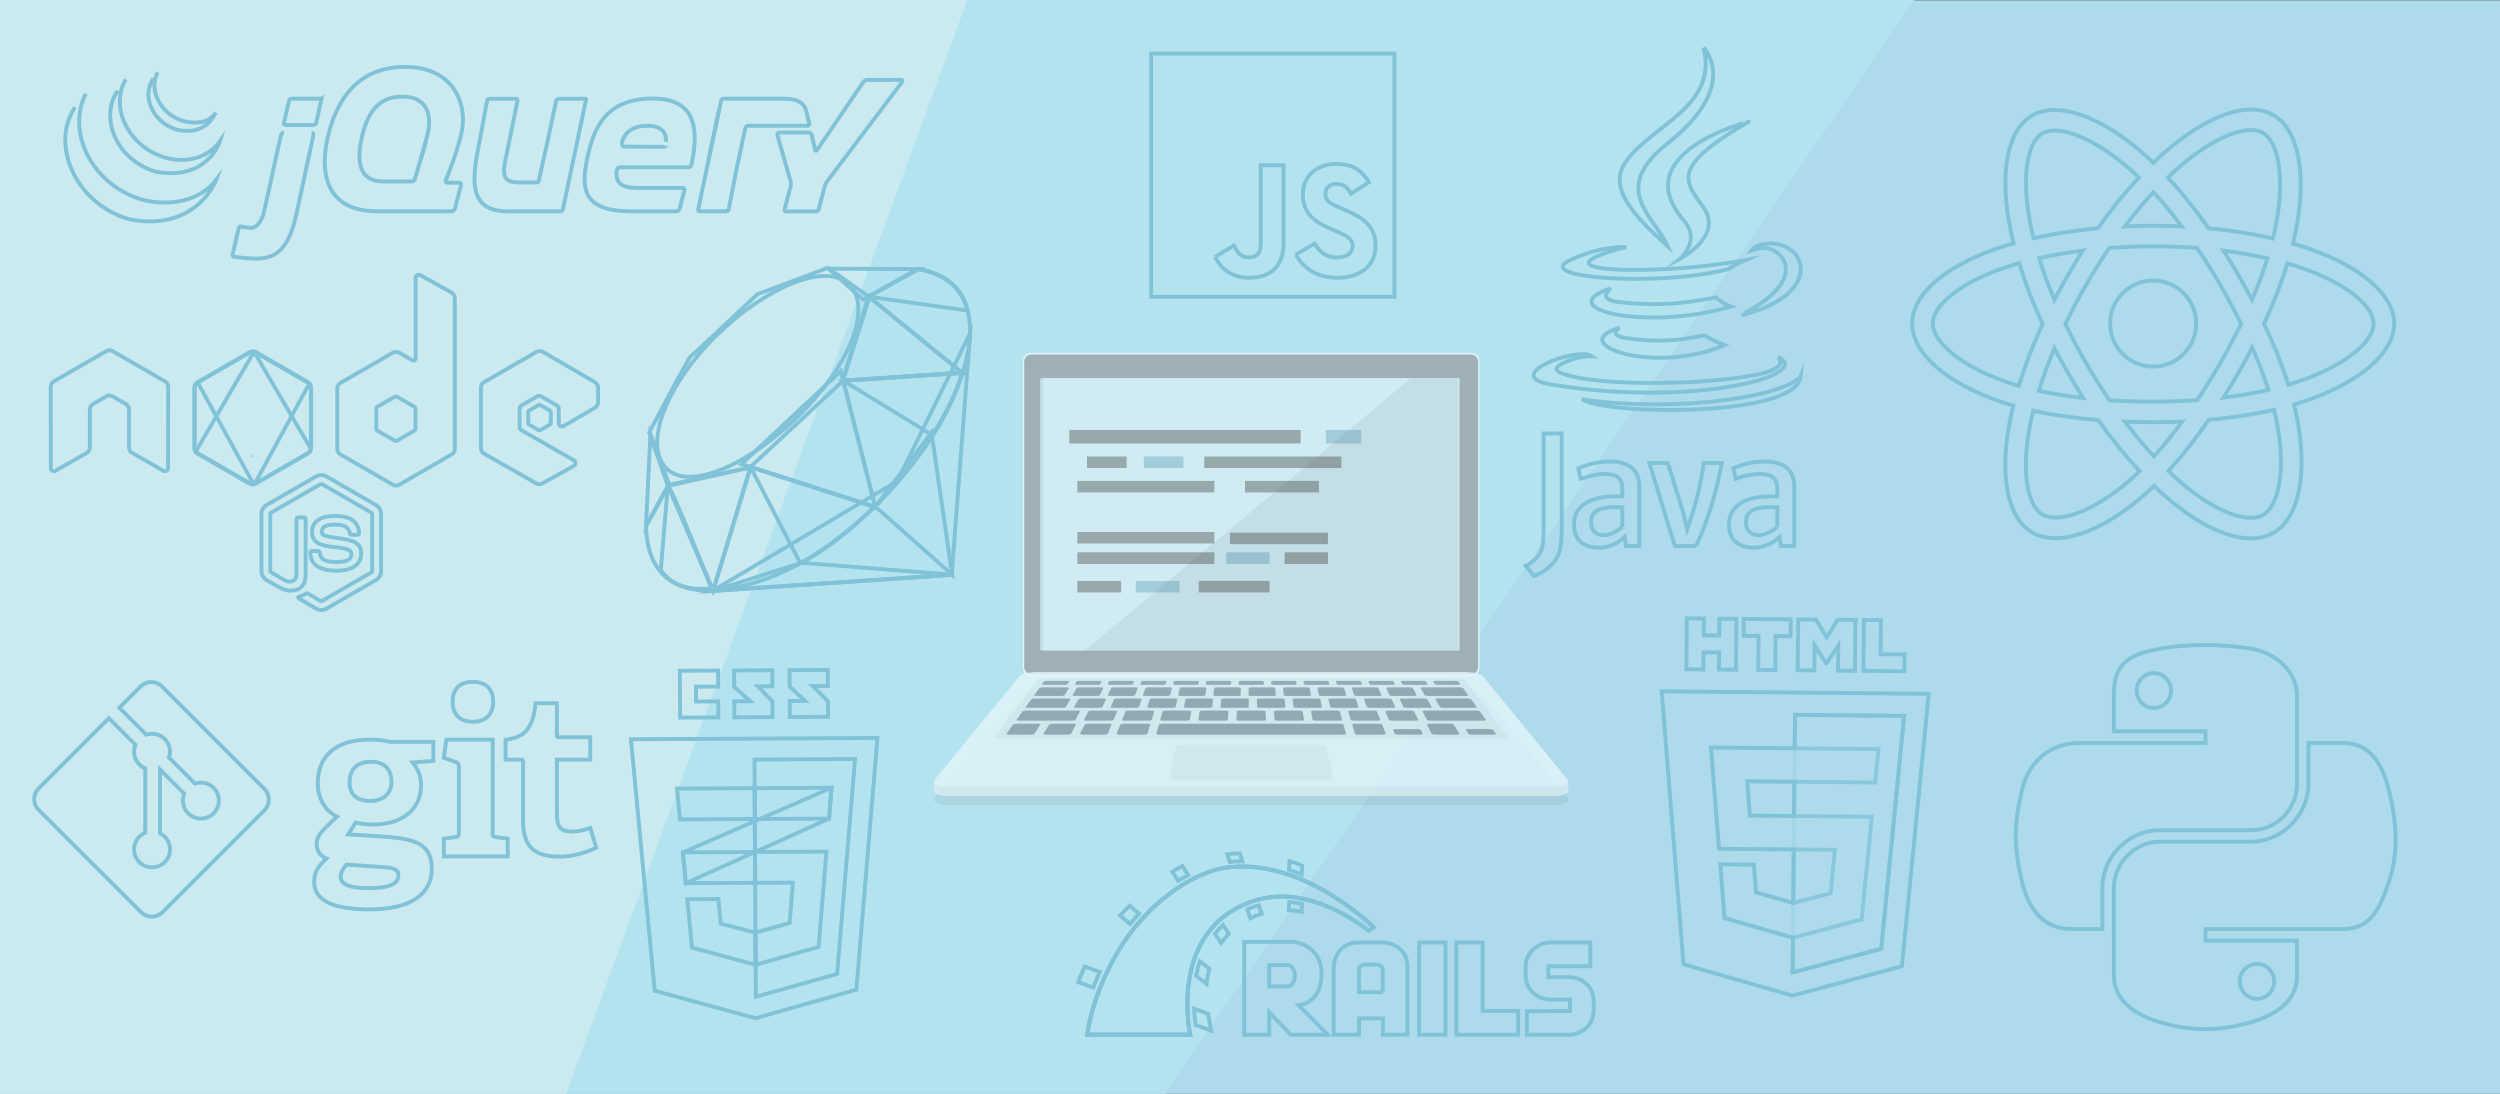 <?xml version="1.0" encoding="utf-8"?>
<!-- Generator: Adobe Illustrator 16.2.0, SVG Export Plug-In . SVG Version: 6.00 Build 0)  -->
<!DOCTYPE svg PUBLIC "-//W3C//DTD SVG 1.1//EN" "http://www.w3.org/Graphics/SVG/1.1/DTD/svg11.dtd">
<svg version="1.1" id="Layer_1" xmlns="http://www.w3.org/2000/svg" xmlns:xlink="http://www.w3.org/1999/xlink" x="0px" y="0px"
	 width="1920px" height="840px" viewBox="0 0 1920 840" enable-background="new 0 0 1920 840" xml:space="preserve">
<rect x="0" y="0" width="1920" height="840" fill="#333333" stroke="none"/>
<polyline fill="#A3D3E8" points="0.359,840.359 1920.359,840.359 1920.359,0.36 0.359,0.36 "/>
<polyline fill="#AEE1ED" points="874.111,870.029 1508.111,-55.3 -49.889,-55.3 -150.889,814.699 -150.889,894.699 "/>
<polyline fill="#D5ECEF" points="409.111,910.199 775.111,-87.8 -167.889,-97.8 -254.889,959.199 "/>
<g opacity="0.1">
	<path d="M1191.989,618.313H729.857c-9.134,0-14.396-2.61-11.805-5.771l65.13-79.454c1.363-1.662,7.693-2.99,14.159-2.99h327.16
		c6.465,0,12.796,1.328,14.158,2.99l65.131,79.454C1206.384,615.701,1201.122,618.313,1191.989,618.313z"/>
</g>
<g>
	<path fill="#FFFFFF" d="M1130.21,518.919H791.637c-3.313,0-6-2.687-6-6V277.07c0-3.314,2.688-6,6-6h338.573c3.313,0,6,2.687,6,6
		v235.849C1136.21,516.232,1133.524,518.919,1130.21,518.919z"/>
</g>
<g opacity="0.8">
	<path fill="#6D6E71" d="M786.613,512.265V277.726c0-3.038,2.462-5.5,5.5-5.5h337.621c3.037,0,5.5,2.462,5.5,5.5v234.538
		c0,3.038-2.463,5.5-5.5,5.5l-337.621,0.001C789.076,517.765,786.613,515.302,786.613,512.265z"/>
</g>
<g>
	<rect x="801.132" y="290.5" fill="#FFFFFF" width="319.584" height="208.988"/>
</g>
<g opacity="0.8">
	<g>
		<path fill="#EDEDED" d="M1204.449,600.139h-3.289v2.353l-62.498-76.242c-1.362-1.662-7.693-2.991-14.158-2.991H797.343
			c-6.465,0-12.795,1.329-14.157,2.991l-60.677,74.02h-5.106v7.074h0.003c0.086,2.375,4.964,4.134,12.453,4.134l462.132-0.001
			c7.508,0,12.389-1.767,12.452-4.149h0.008L1204.449,600.139L1204.449,600.139z"/>
	</g>
	<g>
		<g>
			<path fill="#FFFFFF" d="M1191.989,604.314H729.857c-9.134,0-14.396-2.612-11.805-5.773l65.13-79.454
				c1.363-1.662,7.693-2.991,14.159-2.991h327.16c6.465,0,12.796,1.329,14.158,2.991l65.131,79.454
				C1206.384,601.701,1201.122,604.314,1191.989,604.314z"/>
		</g>
		<g>
			<path fill="#EDEDED" d="M1154.189,567.365H767.658c-2.672,0-4.333-0.675-3.715-1.503l32.67-43.722
				c0.428-0.571,2.561-1.033,4.767-1.033h319.086c2.206,0,4.339,0.462,4.769,1.033l32.671,43.722
				C1158.521,566.69,1156.861,567.365,1154.189,567.365z"/>
		</g>
		<g>
			<path fill="#EDEDED" d="M1018.8,599.493H903.048c-2.996,0-5.244-0.85-5.021-1.888l5.134-24.106
				c0.186-0.871,2.538-1.573,5.256-1.573h105.016c2.72,0,5.071,0.702,5.257,1.573l5.136,24.106
				C1024.043,598.646,1021.796,599.493,1018.8,599.493z"/>
		</g>
		<g>
			<g>
				<path fill="#6D6E71" d="M807.757,545.766h-19.778c-1.228,0-2.466,0.341-2.767,0.76l-4.427,6.152
					c-0.318,0.441,0.45,0.801,1.716,0.801h20.405h20.403c1.268,0,2.486-0.357,2.726-0.801l3.313-6.152
					c0.228-0.42-0.587-0.76-1.813-0.76H807.757z"/>
			</g>
			<g>
				<path fill="#6D6E71" d="M852.645,553.479h-18.111c-1.268,0-2.139-0.303-1.945-0.677l3.277-6.396
					c0.181-0.354,1.32-0.641,2.549-0.641h17.557c1.229,0,2.103,0.286,1.952,0.641l-2.699,6.396
					C855.064,553.176,853.91,553.479,852.645,553.479z"/>
			</g>
			<g>
				<path fill="#6D6E71" d="M881.979,553.479h-18.111c-1.268,0-2.172-0.303-2.024-0.677l2.53-6.396
					c0.14-0.354,1.248-0.641,2.475-0.641h17.559c1.227,0,2.135,0.286,2.025,0.641l-1.951,6.396
					C884.363,553.176,883.244,553.479,881.979,553.479z"/>
			</g>
			<g>
				<path fill="#6D6E71" d="M911.313,553.479H893.2c-1.268,0-2.208-0.303-2.104-0.677l1.783-6.396c0.1-0.354,1.173-0.641,2.4-0.641
					h17.557c1.227,0,2.168,0.286,2.102,0.641l-1.203,6.396C913.662,553.176,912.578,553.479,911.313,553.479z"/>
			</g>
			<g>
				<path fill="#6D6E71" d="M969.98,553.479h-18.113c-1.266,0-2.278-0.303-2.262-0.677l0.289-6.396
					c0.017-0.354,1.023-0.641,2.252-0.641h17.557c1.227,0,2.234,0.286,2.25,0.641l0.289,6.396
					C972.259,553.176,971.246,553.479,969.98,553.479z"/>
			</g>
			<g>
				<path fill="#6D6E71" d="M940.646,553.479h-18.112c-1.268,0-2.243-0.303-2.183-0.677l1.034-6.396
					c0.06-0.354,1.101-0.641,2.326-0.641h17.558c1.227,0,2.2,0.286,2.176,0.641l-0.458,6.396
					C942.96,553.176,941.912,553.479,940.646,553.479z"/>
			</g>
			<g>
				<path fill="#6D6E71" d="M999.313,553.479h-18.11c-1.267,0-2.313-0.303-2.341-0.677l-0.458-6.396
					c-0.025-0.354,0.947-0.641,2.177-0.641h17.556c1.229,0,2.271,0.286,2.326,0.641l1.035,6.396
					C1001.557,553.176,1000.58,553.479,999.313,553.479z"/>
			</g>
			<g>
				<path fill="#6D6E71" d="M1028.646,553.479h-18.111c-1.266,0-2.35-0.303-2.42-0.677l-1.205-6.396
					c-0.066-0.354,0.875-0.641,2.102-0.641h17.559c1.228,0,2.302,0.286,2.398,0.641l1.782,6.396
					C1030.855,553.176,1029.914,553.479,1028.646,553.479z"/>
			</g>
			<g>
				<path fill="#6D6E71" d="M1057.98,553.479h-18.111c-1.268,0-2.385-0.303-2.499-0.677l-1.952-6.396
					c-0.107-0.354,0.8-0.641,2.027-0.641h17.557c1.227,0,2.335,0.286,2.475,0.641l2.529,6.396
					C1060.154,553.176,1059.248,553.479,1057.98,553.479z"/>
			</g>
			<g>
				<path fill="#6D6E71" d="M1087.314,553.479h-18.111c-1.268,0-2.42-0.303-2.578-0.677l-2.698-6.396
					c-0.148-0.354,0.727-0.641,1.951-0.641h17.558c1.229,0,2.367,0.286,2.551,0.641l3.274,6.396
					C1089.452,553.176,1088.581,553.479,1087.314,553.479z"/>
			</g>
			<g>
				<path fill="#6D6E71" d="M819.868,564.202h-16.513c-1.32,0-2.188-0.329-1.941-0.735l4.242-6.944
					c0.232-0.385,1.459-0.693,2.735-0.693h15.985c1.278,0,2.149,0.311,1.947,0.693l-3.677,6.944
					C822.433,563.873,821.188,564.202,819.868,564.202z"/>
			</g>
			<g>
				<path fill="#6D6E71" d="M791.654,564.202h-16.771c-1.318,0-2.152-0.329-1.859-0.735l4.995-6.944
					c0.276-0.385,1.535-0.693,2.813-0.693h16.232c1.277,0,2.115,0.311,1.871,0.693l-4.425,6.944
					C794.254,563.873,792.974,564.202,791.654,564.202z"/>
			</g>
			<g>
				<path fill="#6D6E71" d="M848.021,564.202h-16.453c-1.32,0-2.226-0.329-2.021-0.735l3.493-6.944
					c0.193-0.385,1.385-0.693,2.663-0.693h15.928c1.277,0,2.184,0.311,2.021,0.693l-2.933,6.944
					C850.552,563.873,849.342,564.202,848.021,564.202z"/>
			</g>
			<g>
				<path fill="#6D6E71" d="M1118.808,564.202h-16.513c-1.32,0-2.564-0.33-2.78-0.735l-3.686-6.944
					c-0.203-0.385,0.668-0.693,1.943-0.693h15.985c1.278,0,2.504,0.311,2.738,0.693l4.25,6.944
					C1120.996,563.872,1120.128,564.202,1118.808,564.202z"/>
			</g>
			<g>
				<path fill="#6D6E71" d="M1090.595,564.202h-16.77c-1.32,0-2.529-0.33-2.7-0.735l-1.184-2.804
					c-0.167-0.396,0.751-0.716,2.05-0.716h16.497c1.298,0,2.512,0.317,2.712,0.716l1.413,2.804
					C1092.818,563.872,1091.914,564.202,1090.595,564.202z"/>
			</g>
			<g>
				<path fill="#6D6E71" d="M1146.963,564.202h-16.455c-1.317,0-2.6-0.33-2.857-0.735l-1.789-2.804
					c-0.253-0.396,0.596-0.716,1.894-0.716h16.188c1.298,0,2.581,0.317,2.865,0.716l2.018,2.804
					C1149.115,563.872,1148.282,564.202,1146.963,564.202z"/>
			</g>
			<g>
				<path fill="#6D6E71" d="M878.607,564.202h-18.887c-1.318,0-2.259-0.329-2.099-0.735l2.747-6.944
					c0.15-0.385,1.31-0.693,2.588-0.693h18.282c1.276,0,2.219,0.311,2.102,0.693l-2.119,6.944
					C881.099,563.873,879.929,564.202,878.607,564.202z"/>
			</g>
			<g>
				<path fill="#6D6E71" d="M1062.125,564.202h-18.886c-1.32,0-2.491-0.329-2.615-0.735l-2.119-6.944
					c-0.117-0.385,0.824-0.693,2.104-0.693h18.279c1.278,0,2.438,0.311,2.588,0.693l2.747,6.944
					C1064.385,563.872,1063.444,564.202,1062.125,564.202z"/>
			</g>
			<g>
				<path fill="#6D6E71" d="M1114.09,545.766h-19.777c-1.229,0-2.038,0.341-1.813,0.759l3.314,6.153
					c0.236,0.441,1.457,0.803,2.725,0.803h20.404h20.403c1.268,0,2.033-0.359,1.716-0.803l-4.428-6.153
					c-0.301-0.419-1.539-0.759-2.767-0.759H1114.09z"/>
			</g>
			<g>
				<path fill="#6D6E71" d="M807.409,536.472H794.58c-1.18,0-2.362,0.313-2.641,0.7l-4.093,5.688
					c-0.293,0.406,0.454,0.737,1.67,0.737h13.221h13.22c1.216,0,2.398-0.331,2.639-0.737l3.364-5.688
					c0.229-0.387-0.542-0.7-1.723-0.7H807.409z"/>
			</g>
			<g>
				<g>
					<path fill="#6D6E71" d="M872.317,543.599h-17.4c-1.216,0-2.077-0.278-1.922-0.624l2.648-5.912
						c0.146-0.324,1.224-0.591,2.402-0.591h16.887c1.182,0,2.043,0.267,1.927,0.591l-2.117,5.912
						C874.62,543.318,873.533,543.599,872.317,543.599z"/>
				</g>
				<g>
					<path fill="#6D6E71" d="M844.137,543.599h-17.398c-1.216,0-2.044-0.278-1.851-0.624l3.342-5.912
						c0.186-0.324,1.291-0.591,2.472-0.591h16.886c1.18,0,2.011,0.267,1.856,0.591l-2.809,5.912
						C846.472,543.318,845.354,543.599,844.137,543.599z"/>
				</g>
				<g>
					<path fill="#6D6E71" d="M900.498,543.599h-17.4c-1.216,0-2.107-0.278-1.994-0.624l1.959-5.912
						c0.108-0.324,1.153-0.591,2.334-0.591h16.888c1.18,0,2.071,0.267,1.994,0.591l-1.427,5.912
						C902.768,543.318,901.713,543.599,900.498,543.599z"/>
				</g>
				<g>
					<path fill="#6D6E71" d="M928.678,543.599h-17.398c-1.217,0-2.144-0.278-2.068-0.624l1.271-5.912
						c0.068-0.324,1.084-0.591,2.264-0.591h16.886c1.181,0,2.104,0.267,2.063,0.591l-0.736,5.912
						C930.915,543.318,929.895,543.599,928.678,543.599z"/>
				</g>
				<g>
					<path fill="#6D6E71" d="M985.038,543.599h-17.4c-1.216,0-2.207-0.278-2.214-0.624l-0.109-5.912
						c-0.006-0.324,0.945-0.591,2.125-0.591h16.889c1.18,0,2.166,0.267,2.201,0.591l0.645,5.912
						C987.21,543.318,986.254,543.599,985.038,543.599z"/>
				</g>
				<g>
					<path fill="#6D6E71" d="M956.857,543.599h-17.399c-1.216,0-2.174-0.278-2.142-0.624l0.58-5.912
						c0.031-0.324,1.016-0.591,2.194-0.591h16.888c1.18,0,2.135,0.267,2.132,0.591l-0.046,5.912
						C959.063,543.318,958.074,543.599,956.857,543.599z"/>
				</g>
				<g>
					<path fill="#6D6E71" d="M1013.219,543.599H995.82c-1.219,0-2.24-0.278-2.287-0.624l-0.803-5.912
						c-0.043-0.324,0.878-0.591,2.059-0.591h16.887c1.182,0,2.197,0.267,2.271,0.591l1.335,5.912
						C1015.357,543.318,1014.436,543.599,1013.219,543.599z"/>
				</g>
				<g>
					<path fill="#6D6E71" d="M1041.398,543.599h-17.4c-1.216,0-2.272-0.278-2.359-0.624l-1.49-5.912
						c-0.082-0.324,0.809-0.591,1.987-0.591h16.888c1.181,0,2.229,0.267,2.339,0.591l2.024,5.911
						C1043.505,543.318,1042.614,543.599,1041.398,543.599z"/>
				</g>
				<g>
					<path fill="#6D6E71" d="M1069.579,543.599h-17.4c-1.216,0-2.306-0.278-2.433-0.625l-2.182-5.911
						c-0.12-0.324,0.737-0.591,1.918-0.591h16.888c1.181,0,2.259,0.267,2.407,0.591l2.717,5.911
						C1071.652,543.318,1070.795,543.599,1069.579,543.599z"/>
				</g>
				<g>
					<path fill="#6D6E71" d="M1097.759,543.599h-17.398c-1.218,0-2.339-0.278-2.507-0.625l-2.87-5.911
						c-0.158-0.324,0.67-0.591,1.851-0.591h16.886c1.183,0,2.289,0.267,2.479,0.591l3.406,5.911
						C1099.8,543.318,1098.976,543.599,1097.759,543.599z"/>
				</g>
			</g>
			<g>
				<g>
					<path fill="#6D6E71" d="M842.632,526h-15.415c-1.127,0-1.896-0.24-1.716-0.537l1.244-2.051c0.176-0.29,1.219-0.524,2.332-0.524
						h15.201c1.11,0,1.891,0.234,1.738,0.524l-1.063,2.051C844.799,525.76,843.76,526,842.632,526z"/>
				</g>
				<g>
					<path fill="#6D6E71" d="M817.433,526h-15.416c-1.127,0-1.867-0.24-1.653-0.537l1.475-2.051c0.209-0.29,1.279-0.524,2.391-0.524
						h15.201c1.111,0,1.865,0.234,1.682,0.524l-1.295,2.051C819.626,525.76,818.561,526,817.433,526z"/>
				</g>
				<g>
					<path fill="#6D6E71" d="M867.832,526h-15.415c-1.127,0-1.923-0.24-1.776-0.537l1.015-2.051c0.144-0.29,1.159-0.524,2.271-0.524
						h15.201c1.112,0,1.918,0.234,1.8,0.524l-0.834,2.051C869.972,525.76,868.959,526,867.832,526z"/>
				</g>
				<g>
					<path fill="#6D6E71" d="M893.032,526h-15.416c-1.127,0-1.95-0.24-1.837-0.537l0.78-2.051c0.111-0.29,1.104-0.524,2.214-0.524
						h15.2c1.112,0,1.944,0.234,1.859,0.524l-0.604,2.051C895.145,525.76,894.16,526,893.032,526z"/>
				</g>
				<g>
					<path fill="#6D6E71" d="M943.432,526h-15.416c-1.127,0-2.004-0.24-1.958-0.537l0.32-2.051c0.045-0.29,0.983-0.524,2.095-0.524
						h15.201c1.112,0,1.997,0.234,1.977,0.524l-0.142,2.051C945.49,525.76,944.559,526,943.432,526z"/>
				</g>
				<g>
					<path fill="#6D6E71" d="M918.232,526h-15.416c-1.127,0-1.979-0.24-1.897-0.537l0.551-2.051c0.078-0.29,1.042-0.524,2.154-0.524
						h15.201c1.112,0,1.97,0.234,1.917,0.524l-0.373,2.051C920.317,525.76,919.359,526,918.232,526z"/>
				</g>
				<g>
					<path fill="#6D6E71" d="M968.632,526h-15.416c-1.128,0-2.03-0.24-2.018-0.537l0.089-2.051c0.013-0.29,0.924-0.524,2.036-0.524
						h15.2c1.11,0,2.022,0.234,2.037,0.524l0.088,2.051C970.662,525.76,969.759,526,968.632,526z"/>
				</g>
				<g>
					<path fill="#6D6E71" d="M993.831,526h-15.415c-1.128,0-2.059-0.24-2.079-0.537l-0.142-2.051
						c-0.021-0.29,0.865-0.524,1.978-0.524h15.2c1.112,0,2.05,0.234,2.096,0.524l0.32,2.051C995.835,525.76,994.959,526,993.831,526
						z"/>
				</g>
				<g>
					<path fill="#6D6E71" d="M1019.031,526h-15.416c-1.127,0-2.085-0.24-2.139-0.537l-0.373-2.051
						c-0.054-0.29,0.807-0.524,1.918-0.524h15.199c1.112,0,2.076,0.234,2.154,0.524l0.551,2.051
						C1021.008,525.76,1020.158,526,1019.031,526z"/>
				</g>
				<g>
					<path fill="#6D6E71" d="M1044.23,526h-15.416c-1.127,0-2.111-0.24-2.198-0.537l-0.604-2.051
						c-0.086-0.29,0.747-0.524,1.858-0.524h15.201c1.109,0,2.103,0.234,2.213,0.524l0.782,2.051
						C1046.181,525.76,1045.358,526,1044.23,526z"/>
				</g>
				<g>
					<path fill="#6D6E71" d="M1069.431,526h-15.415c-1.128,0-2.14-0.24-2.261-0.537l-0.834-2.051c-0.118-0.29,0.688-0.524,1.8-0.524
						h15.2c1.112,0,2.129,0.234,2.272,0.524l1.014,2.051C1071.354,525.76,1070.558,526,1069.431,526z"/>
				</g>
				<g>
					<path fill="#6D6E71" d="M1094.63,526h-15.415c-1.127,0-2.166-0.24-2.32-0.537l-1.063-2.051c-0.15-0.29,0.629-0.524,1.74-0.524
						h15.201c1.109,0,2.153,0.234,2.331,0.524l1.242,2.051C1096.525,525.76,1095.758,526,1094.63,526z"/>
				</g>
				<g>
					<path fill="#6D6E71" d="M1119.83,526h-15.415c-1.128,0-2.194-0.24-2.381-0.537l-1.297-2.051
						c-0.186-0.29,0.567-0.524,1.682-0.524h15.201c1.11,0,2.182,0.234,2.39,0.524l1.478,2.051
						C1121.698,525.76,1120.958,526,1119.83,526z"/>
				</g>
			</g>
			<g>
				<path fill="#6D6E71" d="M1115.724,536.472h-11.544c-1.181,0-1.946,0.313-1.715,0.7l3.428,5.688
					c0.244,0.406,1.433,0.737,2.646,0.737h11.895h11.896c1.216,0,1.964-0.331,1.67-0.737l-4.091-5.688
					c-0.278-0.387-1.461-0.7-2.641-0.7H1115.724z"/>
			</g>
			<g>
				<g>
					<path fill="#6D6E71" d="M813.053,527.861h-12.355c-1.139,0-2.269,0.29-2.526,0.647l-3.792,5.271
						c-0.271,0.377,0.456,0.685,1.626,0.685h12.719h6.363c1.17,0,2.309-0.308,2.542-0.685l3.262-5.271
						c0.224-0.357-0.52-0.647-1.654-0.647H813.053z"/>
				</g>
				<g>
					<g>
						<path fill="#6D6E71" d="M869.314,534.467h-16.742c-1.17,0-1.996-0.26-1.844-0.579l2.604-5.478
							c0.146-0.305,1.184-0.549,2.319-0.549h16.266c1.137,0,1.964,0.244,1.847,0.548l-2.109,5.479
							C871.533,534.207,870.484,534.467,869.314,534.467z"/>
					</g>
					<g>
						<path fill="#6D6E71" d="M842.2,534.467h-16.742c-1.17,0-1.965-0.26-1.776-0.579l3.246-5.478
							c0.181-0.305,1.247-0.549,2.385-0.549h16.266c1.137,0,1.936,0.244,1.783,0.549l-2.751,5.478
							C844.449,534.207,843.37,534.467,842.2,534.467z"/>
					</g>
					<g>
						<path fill="#6D6E71" d="M896.428,534.467h-16.742c-1.17,0-2.024-0.26-1.909-0.579l1.967-5.479
							c0.107-0.303,1.117-0.548,2.255-0.548h16.266c1.139,0,1.992,0.245,1.911,0.548l-1.472,5.479
							C898.616,534.207,897.598,534.467,896.428,534.467z"/>
					</g>
					<g>
						<path fill="#6D6E71" d="M923.542,534.467H906.8c-1.17,0-2.056-0.26-1.979-0.579l1.327-5.479
							c0.071-0.303,1.054-0.548,2.189-0.548h16.268c1.137,0,2.021,0.245,1.975,0.548l-0.832,5.479
							C925.7,534.207,924.712,534.467,923.542,534.467z"/>
					</g>
					<g>
						<path fill="#6D6E71" d="M977.77,534.467h-16.74c-1.17,0-2.116-0.26-2.113-0.579l0.047-5.479
							c0.002-0.303,0.926-0.548,2.064-0.548h16.265c1.137,0,2.079,0.245,2.104,0.548l0.446,5.479
							C979.867,534.207,978.939,534.467,977.77,534.467z"/>
					</g>
					<g>
						<path fill="#6D6E71" d="M950.656,534.467h-16.742c-1.17,0-2.086-0.26-2.046-0.579l0.687-5.479
							c0.038-0.303,0.991-0.548,2.127-0.548h16.268c1.137,0,2.05,0.245,2.039,0.548l-0.192,5.479
							C952.783,534.207,951.826,534.467,950.656,534.467z"/>
					</g>
					<g>
						<path fill="#6D6E71" d="M1004.884,534.467h-16.742c-1.17,0-2.146-0.26-2.182-0.579l-0.592-5.479
							c-0.033-0.303,0.862-0.548,1.999-0.548h16.266c1.137,0,2.107,0.245,2.167,0.548l1.088,5.479
							C1006.95,534.207,1006.054,534.467,1004.884,534.467z"/>
					</g>
					<g>
						<path fill="#6D6E71" d="M1031.997,534.467h-16.741c-1.171,0-2.178-0.26-2.249-0.579l-1.231-5.479
							c-0.066-0.303,0.8-0.548,1.937-0.548h16.266c1.139,0,2.138,0.245,2.231,0.548l1.727,5.479
							C1034.034,534.207,1033.167,534.467,1031.997,534.467z"/>
					</g>
					<g>
						<path fill="#6D6E71" d="M1059.111,534.467h-16.742c-1.17,0-2.207-0.26-2.316-0.579l-1.871-5.479
							c-0.104-0.303,0.734-0.548,1.871-0.548h16.268c1.137,0,2.162,0.245,2.295,0.548l2.365,5.479
							C1061.118,534.207,1060.281,534.467,1059.111,534.467z"/>
					</g>
					<g>
						<path fill="#6D6E71" d="M1086.225,534.467h-16.739c-1.171,0-2.238-0.26-2.386-0.579l-2.512-5.479
							c-0.139-0.303,0.67-0.548,1.809-0.548h16.266c1.138,0,2.191,0.245,2.359,0.548l3.007,5.479
							C1088.201,534.207,1087.396,534.467,1086.225,534.467z"/>
					</g>
				</g>
				<g>
					<path fill="#6D6E71" d="M1103.857,527.861h-11.12c-1.138,0-1.893,0.29-1.687,0.647l3.031,5.271
						c0.218,0.377,1.343,0.685,2.513,0.685h11.445h17.801c1.171,0,1.898-0.308,1.627-0.685l-3.792-5.271
						c-0.259-0.357-1.389-0.647-2.523-0.647H1103.857z"/>
				</g>
			</g>
			<g>
				<path fill="#6D6E71" d="M1031.539,564.202h-141.23c-1.318,0-2.298-0.329-2.185-0.735l1.936-6.944
					c0.107-0.385,1.229-0.693,2.508-0.693h136.716c1.275,0,2.397,0.311,2.507,0.693l1.936,6.944
					C1033.837,563.873,1032.858,564.202,1031.539,564.202z"/>
			</g>
		</g>
	</g>
</g>
<rect x="798.771" y="290.5" opacity="0.8" fill="#D5ECEF" width="321.942" height="208.988"/>
<rect x="821.186" y="330.222" fill="#808080" width="177.717" height="10.368"/>
<rect x="924.846" y="350.583" fill="#808080" width="105.364" height="8.867"/>
<rect x="827.395" y="369.32" fill="#808080" width="105.246" height="8.872"/>
<rect x="827.395" y="408.548" fill="#808080" width="105.246" height="8.871"/>
<rect x="827.395" y="424.16" fill="#808080" width="105.246" height="8.996"/>
<rect x="941.777" y="424.16" fill="#8FBCCC" width="33.252" height="8.996"/>
<rect x="986.6" y="424.16" fill="#808080" width="33.256" height="8.996"/>
<rect x="944.58" y="409.047" fill="#808080" width="75.273" height="8.869"/>
<rect x="956.151" y="369.32" fill="#808080" width="56.762" height="8.872"/>
<rect x="834.828" y="350.583" fill="#808080" width="30.452" height="8.867"/>
<rect x="878.436" y="350.583" fill="#8FBCCC" width="30.448" height="8.867"/>
<rect x="1018.273" y="330.222" fill="#8FBCCC" width="27.164" height="10.368"/>
<rect x="827.395" y="446.147" fill="#808080" width="33.623" height="8.866"/>
<rect x="872.224" y="446.147" fill="#8FBCCC" width="33.619" height="8.866"/>
<rect x="920.583" y="446.147" fill="#808080" width="54.447" height="8.866"/>
<g opacity="0.1">
	<g>
		<polygon points="833.357,499.488 1119.767,499.488 1119.767,290.5 1083.526,290.5 		"/>
	</g>
</g>
<g>
	<polygon fill="none" stroke="#59AAC6" stroke-width="3" stroke-miterlimit="10" points="546.857,453.965 730.913,441.474 
		745.089,255.887 689.005,369.56 	"/>
	<polygon fill="none" stroke="#59AAC6" stroke-width="3" stroke-miterlimit="10" points="672.306,389.064 731.214,441.348 
		715.394,332.163 	"/>
	<polygon fill="none" stroke="#59AAC6" stroke-width="3" stroke-miterlimit="10" points="547.473,453.726 731.428,441.348 
		615.531,432.25 	"/>
	<polygon fill="none" stroke="#59AAC6" stroke-width="3" stroke-miterlimit="10" points="512.878,372.526 547.637,453.751 
		576.588,358.905 	"/>
	<polygon fill="none" stroke="#59AAC6" stroke-width="3" stroke-miterlimit="10" points="569.413,356.492 672.292,389.377 
		645.652,285.028 	"/>
	<polygon fill="none" stroke="#59AAC6" stroke-width="3" stroke-miterlimit="10" points="646.908,292.517 739.044,286.498 
		666.979,227.638 	"/>
	<polygon fill="none" stroke="#59AAC6" stroke-width="3" stroke-miterlimit="10" points="636.215,206.338 705.341,206.653 
		662.956,230.076 	"/>
	<polygon fill="none" stroke="#59AAC6" stroke-width="3" stroke-miterlimit="10" points="499.508,333.382 496.115,404.343 
		513.872,371.959 	"/>
	<path fill="none" stroke="#59AAC6" stroke-width="3" stroke-miterlimit="10" d="M498.553,332.163l14.451,40.992l62.793-14.087
		l71.691-66.625l20.23-64.263l-31.854-22.493l-54.161,20.269c-17.065,15.872-50.177,47.274-51.371,47.865
		C529.152,274.422,508.467,313.515,498.553,332.163z"/>
	<path fill="none" stroke="#59AAC6" stroke-width="3" stroke-miterlimit="10" d="M549.295,258.525
		c36.982-36.667,84.658-58.332,102.954-39.873c18.285,18.461-1.105,63.321-38.087,99.977
		c-36.982,36.655-84.068,59.514-102.353,41.053C493.514,341.236,512.313,295.181,549.295,258.525z"/>
	<path fill="none" stroke="#59AAC6" stroke-width="3" stroke-miterlimit="10" d="M547.637,453.714l28.727-95.149l95.401,30.648
		C637.27,421.557,598.906,448.9,547.637,453.714z"/>
	<path fill="none" stroke="#59AAC6" stroke-width="3" stroke-miterlimit="10" d="M647.613,292.253l24.492,97.01
		c28.813-30.297,54.675-62.868,67.342-103.155L647.613,292.253z"/>
	<path fill="none" stroke="#59AAC6" stroke-width="3" stroke-miterlimit="10" d="M739.195,286.599
		c9.802-29.582,12.063-72.017-34.155-79.896l-37.925,20.948L739.195,286.599z"/>
	<path fill="none" stroke="#59AAC6" stroke-width="3" stroke-miterlimit="10" d="M496.115,403.916
		c1.356,48.817,36.58,49.547,51.584,49.975l-34.658-80.937L496.115,403.916z"/>
	<path fill="none" stroke="#59AAC6" stroke-width="3" stroke-miterlimit="10" d="M647.75,292.404
		c22.142,13.609,66.765,40.94,67.67,41.443c1.407,0.792,19.238-30.07,23.285-47.512L647.75,292.404z"/>
	<path fill="none" stroke="#59AAC6" stroke-width="3" stroke-miterlimit="10" d="M576.325,358.565l38.401,74.087
		c22.708-12.315,40.488-27.316,56.774-43.389L576.325,358.565z"/>
	<path fill="none" stroke="#59AAC6" stroke-width="3" stroke-miterlimit="10" d="M512.891,373.054l-5.44,64.788
		c10.267,14.024,24.391,15.243,39.207,14.15C535.938,425.314,514.525,371.973,512.891,373.054z"/>
	<path fill="none" stroke="#59AAC6" stroke-width="3" stroke-miterlimit="10" d="M666.889,227.814l76.289,10.706
		c-4.072-17.253-16.575-28.387-37.886-31.867L666.889,227.814z"/>
</g>
<g>
	<g>
		<path fill="none" stroke="#59AAC6" stroke-width="3" stroke-miterlimit="10" d="M1295.514,474.918l13.054,0.119l-0.116,12.9
			l11.941,0.111l0.116-12.898l13.06,0.118l-0.361,39.062l-13.057-0.12l0.119-13.08l-11.942-0.111l-0.12,13.08l-13.054-0.12
			L1295.514,474.918L1295.514,474.918z"/>
		<path fill="none" stroke="#59AAC6" stroke-width="3" stroke-miterlimit="10" d="M1350.615,488.381l-11.496-0.104l0.12-12.954
			l36.05,0.335l-0.123,12.953l-11.495-0.107l-0.243,26.105l-13.056-0.119L1350.615,488.381L1350.615,488.381z"/>
		<path fill="none" stroke="#59AAC6" stroke-width="3" stroke-miterlimit="10" d="M1381.013,475.708l13.612,0.129l8.246,13.802
			l8.49-13.646l13.619,0.124l-0.362,39.061l-13-0.118l0.181-19.361l-9.109,13.807l-0.228-0.004l-8.858-13.97l-0.18,19.356
			l-12.774-0.115L1381.013,475.708z"/>
		<path fill="none" stroke="#59AAC6" stroke-width="3" stroke-miterlimit="10" d="M1431.479,476.178l13.063,0.119l-0.241,26.149
			l18.359,0.172l-0.12,12.908l-31.421-0.292L1431.479,476.178z"/>
	</g>
	<path fill="none" stroke="#59AAC6" stroke-width="3" stroke-miterlimit="10" d="M1343.934,626.383l33.917,0.313l0.241-26.308
		l-36.266-0.337L1343.934,626.383z M1276.175,530.932l16.738,209.636l83.612,24.043l84.117-22.48l20.637-209.3L1276.175,530.932z
		 M1444.76,728.642l-68.021,18.185l0.246-26.659l-0.04,0.011l-52.491-15.095l-3.3-41.284l25.79,0.24l1.712,21.417l28.539,7.991
		l0.037-0.011l0.381-41.051l-57.412-0.53l-6.212-77.752l64.343,0.598l0.238-25.694l83.823,0.777L1444.76,728.642z"/>
	<path opacity="0.8" fill="none" stroke="#59AAC6" stroke-width="3" stroke-miterlimit="10" enable-background="new    " d="
		M1409.236,652.678l-31.623-0.292l-0.381,41.052l28.713-7.467L1409.236,652.678z M1378.57,549.006l-0.238,25.694l64.342,0.594
		l-2.539,25.669l-62.043-0.574l-0.24,26.308l59.701,0.552l-7.778,78.811l-52.788,14.108l-0.246,26.659l68.021-18.185l17.636-178.857
		L1378.57,549.006L1378.57,549.006z"/>
	<g opacity="0.2">
		<polygon fill="none" stroke="#59AAC6" stroke-width="3" stroke-miterlimit="10" points="1378.332,574.7 1313.989,574.104 
			1320.201,651.854 1377.613,652.386 1377.851,626.695 1343.934,626.383 1341.826,600.052 1378.092,600.389 		"/>
		<polygon fill="none" stroke="#59AAC6" stroke-width="3" stroke-miterlimit="10" points="1377.232,693.436 1377.195,693.446 
			1348.656,685.455 1346.944,664.038 1321.154,663.798 1324.454,705.081 1376.945,720.177 1376.985,720.166 		"/>
	</g>
</g>
<g>
	<g>
		<polygon fill="none" stroke="#59AAC6" stroke-width="3" stroke-miterlimit="10" points="551.543,527.296 551.476,514.988 
			522.127,515.148 522.323,551.124 551.672,550.964 551.604,538.658 534.563,538.75 534.501,527.389 		"/>
		<polygon fill="none" stroke="#59AAC6" stroke-width="3" stroke-miterlimit="10" points="593.131,514.762 563.782,514.923 
			563.851,527.556 576.157,538.524 563.911,538.592 563.979,550.896 593.326,550.738 593.261,538.757 582.064,527.131 
			593.197,527.07 		"/>
		<polygon fill="none" stroke="#59AAC6" stroke-width="3" stroke-miterlimit="10" points="635.732,514.531 606.384,514.69 
			606.453,527.324 618.286,538.295 606.513,538.359 606.581,550.664 635.928,550.506 635.863,538.524 624.193,526.901 
			635.799,526.839 		"/>
	</g>
	<polygon fill="none" stroke="#59AAC6" stroke-width="3" stroke-miterlimit="10" points="502.827,760.916 484.544,567.75 
		673.885,566.721 657.688,760.041 580.269,781.96 	"/>
	<polygon fill="none" stroke="#59AAC6" stroke-width="3" stroke-miterlimit="10" points="580.453,765.517 642.934,747.961 
		656.698,582.907 579.461,583.328 	"/>
	<polygon fill="none" stroke="#59AAC6" stroke-width="3" stroke-miterlimit="10" points="524.46,654.632 526.665,678.288 
		579.848,654.331 579.719,630.625 	"/>
	<polygon fill="none" stroke="#59AAC6" stroke-width="3" stroke-miterlimit="10" points="638.626,604.998 579.719,630.625 
		579.848,654.331 636.72,628.677 	"/>
	<polygon fill="none" stroke="#59AAC6" stroke-width="3" stroke-miterlimit="10" points="580.185,716.257 580.002,716.285 
		553.524,709.329 551.694,690.46 527.899,690.589 531.421,727.764 580.13,740.965 580.319,740.92 	"/>
	<polygon fill="none" stroke="#59AAC6" stroke-width="3" stroke-miterlimit="10" points="579.848,654.331 579.977,677.998 
		608.924,677.84 606.46,708.798 580.184,716.276 580.319,740.938 628.72,727.207 634.705,654.032 	"/>
	<polygon fill="none" stroke="#59AAC6" stroke-width="3" stroke-miterlimit="10" points="579.848,654.331 524.46,654.632 
		526.665,678.288 579.977,677.998 	"/>
	<polygon fill="none" stroke="#59AAC6" stroke-width="3" stroke-miterlimit="10" points="579.71,628.987 579.581,605.32 
		579.34,605.32 519.985,605.643 522.214,629.3 	"/>
	<polygon fill="none" stroke="#59AAC6" stroke-width="3" stroke-miterlimit="10" points="579.581,605.32 579.708,628.69 
		579.71,628.987 636.72,628.677 638.626,604.998 	"/>
</g>
<g>
	<path fill="none" stroke="#59AAC6" stroke-width="3" stroke-miterlimit="10" d="M884.117,41.153h186.82v186.821h-186.82V41.153z"/>
	<path fill="none" stroke="#59AAC6" stroke-width="3" stroke-miterlimit="10" d="M933.239,197.274l14.297-8.652
		c2.758,4.89,5.267,9.028,11.286,9.028c5.769,0,9.404-2.256,9.404-11.034v-59.694h17.558v59.942
		c0,18.184-10.659,26.461-26.21,26.461C945.529,213.325,937.378,206.052,933.239,197.274"/>
	<path fill="none" stroke="#59AAC6" stroke-width="3" stroke-miterlimit="10" d="M995.32,195.393l14.295-8.277
		c3.764,6.146,8.654,10.659,17.307,10.659c7.274,0,11.913-3.637,11.913-8.653c0-6.02-4.765-8.151-12.791-11.662l-4.388-1.882
		c-12.667-5.392-21.069-12.164-21.069-26.459c0-13.168,10.032-23.201,25.709-23.201c11.161,0,19.187,3.888,24.954,14.046
		l-13.669,8.777c-3.01-5.392-6.271-7.523-11.285-7.523c-5.142,0-8.402,3.261-8.402,7.523c0,5.268,3.262,7.4,10.784,10.661
		l4.39,1.881c14.924,6.396,23.325,12.916,23.325,27.588c0,15.803-12.416,24.454-29.094,24.454
		C1010.996,213.326,1000.461,205.551,995.32,195.393"/>
</g>
<g>
	<path fill="none" stroke="#59AAC6" stroke-width="3" stroke-miterlimit="10" d="M1243.93,251.772c0,0-10.637,6.185,7.568,8.279
		c22.056,2.516,33.328,2.155,57.631-2.446c0,0,6.391,4.008,15.314,7.477C1269.959,288.435,1201.134,263.73,1243.93,251.772"/>
	<path fill="none" stroke="#59AAC6" stroke-width="3" stroke-miterlimit="10" d="M1237.271,221.301c0,0-11.93,8.83,6.289,10.714
		c23.562,2.431,42.166,2.63,74.359-3.569c0,0,4.454,4.514,11.455,6.983C1263.501,254.691,1190.128,236.948,1237.271,221.301"/>
	<path fill="none" stroke="#59AAC6" stroke-width="3" stroke-miterlimit="10" d="M1293.396,169.61
		c13.426,15.457-3.525,29.366-3.525,29.366s34.088-17.598,18.433-39.634c-14.621-20.55-25.835-30.761,34.867-65.966
		C1343.171,93.376,1247.89,117.174,1293.396,169.61"/>
	<path fill="none" stroke="#59AAC6" stroke-width="3" stroke-miterlimit="10" d="M1365.457,274.312c0,0,7.873,6.485-8.667,11.502
		c-31.449,9.527-130.896,12.405-158.521,0.379c-9.931-4.32,8.691-10.316,14.552-11.573c6.106-1.325,9.599-1.08,9.599-1.08
		c-11.043-7.78-71.384,15.277-30.647,21.88C1302.858,313.437,1394.271,287.309,1365.457,274.312"/>
	<path fill="none" stroke="#59AAC6" stroke-width="3" stroke-miterlimit="10" d="M1249.043,189.728c0,0-50.585,12.015-17.913,16.378
		c13.795,1.847,41.295,1.429,66.909-0.717c20.936-1.766,41.955-5.521,41.955-5.521s-7.381,3.161-12.723,6.807
		c-51.367,13.51-150.601,7.225-122.032-6.594C1229.399,188.404,1249.043,189.728,1249.043,189.728"/>
	<path fill="none" stroke="#59AAC6" stroke-width="3" stroke-miterlimit="10" d="M1339.786,240.45
		c52.218-27.134,28.074-53.21,11.222-49.696c-4.129,0.86-5.971,1.604-5.971,1.604s1.532-2.402,4.462-3.442
		c33.338-11.721,58.978,34.568-10.764,52.902C1338.735,241.818,1339.545,241.096,1339.786,240.45"/>
	<path fill="none" stroke="#59AAC6" stroke-width="3" stroke-miterlimit="10" d="M1308.304,36.53c0,0,28.919,28.929-27.429,73.413
		c-45.186,35.684-10.303,56.031-0.02,79.276c-26.375-23.797-45.73-44.745-32.744-64.242
		C1267.171,96.358,1319.972,82.482,1308.304,36.53"/>
	<path fill="none" stroke="#59AAC6" stroke-width="3" stroke-miterlimit="10" d="M1254.174,313.978
		c50.123,3.208,127.092-1.78,128.914-25.497c0,0-3.502,8.991-41.423,16.13c-42.779,8.051-95.545,7.111-126.84,1.952
		C1214.827,306.563,1221.232,311.865,1254.174,313.978"/>
	<path fill="none" stroke="#59AAC6" stroke-width="3" stroke-miterlimit="10" d="M1245.96,404.599
		c-4.729,4.103-9.722,6.404-14.203,6.404c-6.396,0-9.854-3.836-9.854-9.988c0-6.655,3.702-11.521,18.559-11.521h5.498V404.599
		 M1259.007,419.32v-45.566c0-11.641-6.639-19.322-22.646-19.322c-9.346,0-17.53,2.308-24.185,5.25l1.921,8.066
		c5.238-1.923,12.02-3.713,18.674-3.713c9.223,0,13.188,3.713,13.188,11.389v5.759h-4.603c-22.403,0-32.51,8.697-32.51,21.75
		c0,11.266,6.659,17.668,19.198,17.668c8.062,0,14.079-3.326,19.703-8.197l1.021,6.916H1259.007L1259.007,419.32z"/>
	<path fill="none" stroke="#59AAC6" stroke-width="3" stroke-miterlimit="10" d="M1302.549,419.32h-16.271l-19.583-63.734h14.21
		l12.15,39.16l2.701,11.777c6.147-17.028,10.496-34.303,12.67-50.938h13.825C1318.547,376.573,1311.883,399.61,1302.549,419.32"/>
	<path fill="none" stroke="#59AAC6" stroke-width="3" stroke-miterlimit="10" d="M1364.975,404.599
		c-4.738,4.103-9.74,6.404-14.223,6.404c-6.385,0-9.851-3.836-9.851-9.988c0-6.655,3.711-11.521,18.565-11.521h5.507
		L1364.975,404.599 M1378.02,419.32v-45.566c0-11.641-6.655-19.322-22.645-19.322c-9.352,0-17.541,2.308-24.189,5.25l1.916,8.066
		c5.24-1.923,12.034-3.713,18.686-3.713c9.215,0,13.188,3.713,13.188,11.389v5.759h-4.609c-22.411,0-32.514,8.697-32.514,21.75
		c0,11.266,6.654,17.668,19.192,17.668c8.064,0,14.079-3.326,19.714-8.197l1.025,6.916H1378.02L1378.02,419.32z"/>
	<path fill="none" stroke="#59AAC6" stroke-width="3" stroke-miterlimit="10" d="M1194.543,430.144
		c-3.72,5.432-9.729,9.729-16.304,12.157l-6.442-7.579c5.007-2.568,9.3-6.718,11.294-10.583c1.726-3.436,2.439-7.864,2.439-18.457
		V332.92h13.861v71.765C1199.392,418.845,1198.259,424.565,1194.543,430.144"/>
</g>
<g>
	<path fill="none" stroke="#59AAC6" stroke-width="3" stroke-miterlimit="10" d="M1692.243,495.35
		c-12.031,0.058-23.523,1.082-33.634,2.871c-29.783,5.265-35.192,16.276-35.192,36.588v26.824h70.385v8.942h-70.385h-26.415
		c-20.454,0-38.366,12.293-43.97,35.685c-6.46,26.81-6.747,43.538,0,71.533c5.004,20.839,16.952,35.684,37.407,35.684h24.199V681.32
		c0-23.232,20.104-43.726,43.971-43.726h70.303c19.569,0,35.191-16.11,35.191-35.767v-67.021c0-19.072-16.089-33.402-35.191-36.588
		C1716.822,496.208,1704.276,495.294,1692.243,495.35z"/>
	<path fill="none" stroke="#59AAC6" stroke-width="3" stroke-miterlimit="10" d="M1654.18,516.924
		c7.271,0,13.207,6.035,13.207,13.455c0,7.393-5.937,13.37-13.207,13.37c-7.296,0-13.207-5.979-13.207-13.37
		C1640.973,522.959,1646.884,516.924,1654.18,516.924z"/>
	<path fill="none" stroke="#59AAC6" stroke-width="3" stroke-miterlimit="10" d="M1772.883,570.575v31.254
		c0,24.233-20.545,44.626-43.971,44.626h-70.303c-19.258,0-35.192,16.48-35.192,35.768v67.021c0,19.075,16.586,30.296,35.192,35.767
		c22.281,6.554,43.646,7.736,70.303,0c17.719-5.13,35.192-15.454,35.192-35.767V722.42h-70.304v-8.941h70.304h35.191
		c20.457,0,28.08-14.269,35.193-35.685c7.349-22.047,7.036-43.25,0-71.533c-5.056-20.362-14.711-35.685-35.193-35.685
		L1772.883,570.575L1772.883,570.575z"/>
	<path fill="none" stroke="#59AAC6" stroke-width="3" stroke-miterlimit="10" d="M1733.342,740.303
		c7.296,0,13.208,5.978,13.208,13.371c0,7.418-5.912,13.453-13.208,13.453c-7.27,0-13.207-6.035-13.207-13.453
		C1720.135,746.279,1726.072,740.303,1733.342,740.303z"/>
</g>
<g transform="translate(8 8)">
	<path fill="none" stroke="#59AAC6" stroke-width="3" stroke-miterlimit="10" d="M1164.655,768.554v18.101h32.7
		c6.699,0,18.199-4.899,18.601-18.601v-7c0-11.7-9.601-18.6-18.601-18.6h-16.301v-8.4h32.301v-18.2h-31c-8,0-18.7,6.602-18.7,18.9
		v6.3c0,12.3,10.601,18.601,18.7,18.601c22.5,0.101-5.399,0,15.399,0v8.801L1164.655,768.554z M989.456,764.153
		c0,0,17.5-1.5,17.5-24.101c0-22.6-21.2-24.699-21.2-24.699h-38.2v71.3h19.2v-17.199l16.6,17.199h28.4L989.456,764.153z
		 M982.056,749.554h-15.3v-16.3h15.399c0,0,4.301,1.6,4.301,8.1S982.056,749.554,982.056,749.554z M1054.355,715.854h-19.5
		c-13.899,0-18.601,12.602-18.601,18.602v52.199h19.5v-12.5h18.3v12.5h18.9v-52.199
		C1072.956,719.254,1059.155,715.854,1054.355,715.854z M1054.056,753.954h-18.399v-17.301c0,0,0-3.899,6.101-3.899h6.7
		c5.398,0,5.5,3.899,5.5,3.899v17.301H1054.056z"/>
	
		<rect x="1081.855" y="715.854" fill="none" stroke="#59AAC6" stroke-width="3" stroke-miterlimit="10" width="20.3" height="70.801"/>
	<polygon fill="none" stroke="#59AAC6" stroke-width="3" stroke-miterlimit="10" points="1130.655,768.354 1130.655,715.854 
		1110.456,715.854 1110.456,768.354 1110.456,786.653 1130.655,786.653 1157.956,786.653 1157.956,768.354 	"/>
	<path fill="none" stroke="#59AAC6" stroke-width="3" stroke-miterlimit="10" d="M827.056,786.653h79c0,0-15.1-68.899,34.9-96.8
		c10.899-5.301,45.6-25.101,102.399,16.899c1.8-1.5,3.5-2.7,3.5-2.7s-52-51.899-109.899-46.1c-29.101,2.6-64.9,29.1-85.9,64.1
		S827.056,786.653,827.056,786.653z"/>
	<path fill="none" stroke="#59AAC6" stroke-width="3" stroke-miterlimit="10" d="M827.056,786.653h79c0,0-15.1-68.899,34.9-96.8
		c10.899-5.301,45.6-25.101,102.399,16.899c1.8-1.5,3.5-2.7,3.5-2.7s-52-51.899-109.899-46.1c-29.101,2.6-64.9,29.1-85.9,64.1
		S827.056,786.653,827.056,786.653z"/>
	<path fill="none" stroke="#59AAC6" stroke-width="3" stroke-miterlimit="10" d="M827.056,786.653h79c0,0-15.1-68.899,34.9-96.8
		c10.899-5.301,45.6-25.101,102.399,16.899c1.8-1.5,3.5-2.7,3.5-2.7s-52-51.899-109.899-46.1c-29.2,2.6-65,29.1-86,64.1
		S827.056,786.653,827.056,786.653z M991.655,663.554l0.399-6.7c-0.899-0.5-3.399-1.699-9.699-3.5l-0.399,6.602
		C985.256,661.054,988.456,662.254,991.655,663.554z"/>
	<path fill="none" stroke="#59AAC6" stroke-width="3" stroke-miterlimit="10" d="M982.155,684.754l-0.399,6.3
		c3.3,0.101,6.6,0.5,9.899,1.2l0.399-6.2C988.655,685.354,985.355,684.954,982.155,684.754z M945.155,653.554h1l-2-6.1
		c-3.101,0-6.3,0.199-9.601,0.6l1.9,5.9C939.355,653.653,942.256,653.554,945.155,653.554z M949.956,690.354l2.3,6.9
		c2.899-1.4,5.8-2.601,8.7-3.5l-2.2-6.601C955.355,688.153,952.456,689.254,949.956,690.354z M904.556,664.054l-4.5-6.899
		c-2.5,1.301-5.1,2.699-7.8,4.301l4.601,7C899.456,666.854,901.956,665.354,904.556,664.054z M925.056,709.054l4.8,7.2
		c1.7-2.5,3.7-4.8,5.9-7.101l-4.5-6.8C928.956,704.454,926.855,706.754,925.056,709.054z M910.556,741.254l8.101,6.399
		c0.399-3.899,1.101-7.8,2.101-11.699l-7.2-5.7C912.256,733.954,911.355,737.653,910.556,741.254z M866.756,693.754l-7.101-6.2
		c-2.601,2.5-5.101,5-7.399,7.5l7.7,6.601C862.056,698.954,864.355,696.254,866.756,693.754z M836.556,738.454l-11.5-4.2
		c-1.899,4.3-4,9.3-5,12l11.5,4.2C832.855,747.054,834.956,742.153,836.556,738.454z M909.056,766.653
		c0.2,5.301,0.7,9.601,1.2,12.601l12,4.3c-0.9-3.899-1.8-8.3-2.4-13L909.056,766.653z"/>
</g>
<g>
	<path fill="none" stroke="#59AAC6" stroke-width="3" stroke-miterlimit="10" d="M1772.9,190.866
		c-3.939-1.353-7.914-2.604-11.917-3.756c0.663-2.697,1.277-5.407,1.841-8.128c9.021-43.789,3.123-79.067-17.021-90.68
		c-19.311-11.138-50.895,0.476-82.793,28.233c-3.144,2.742-6.218,5.563-9.218,8.46c-2.011-1.927-4.055-3.815-6.135-5.666
		c-33.432-29.684-66.939-42.19-87.062-30.545c-19.294,11.17-25.007,44.335-16.887,85.834c0.808,4.11,1.72,8.199,2.736,12.263
		c-4.741,1.347-9.321,2.781-13.702,4.308c-39.192,13.665-64.224,35.081-64.224,57.294c0,22.943,26.869,45.956,67.693,59.908
		c3.31,1.126,6.647,2.169,10.011,3.13c-1.093,4.377-2.063,8.785-2.908,13.217c-7.742,40.778-1.695,73.157,17.547,84.257
		c19.875,11.46,53.231-0.319,85.715-28.712c2.565-2.244,5.145-4.626,7.725-7.12c3.25,3.136,6.587,6.181,10.007,9.131
		c31.463,27.074,62.537,38.007,81.763,26.877c19.856-11.495,26.31-46.279,17.931-88.599c-0.64-3.232-1.385-6.535-2.22-9.896
		c2.343-0.691,4.642-1.406,6.885-2.149c42.439-14.061,70.052-36.793,70.052-60.043C1838.721,226.19,1812.883,204.629,1772.9,190.866
		L1772.9,190.866z"/>
	<g>
		<path fill="none" stroke="#59AAC6" stroke-width="3" stroke-miterlimit="10" d="M1763.694,293.515
			c-2.022,0.67-4.102,1.317-6.219,1.944c-4.686-14.832-11.01-30.604-18.745-46.897c7.385-15.909,13.463-31.478,18.018-46.215
			c3.786,1.098,7.463,2.253,11.005,3.474c34.259,11.791,55.153,29.229,55.153,42.662
			C1822.906,262.794,1800.338,281.374,1763.694,293.515L1763.694,293.515z M1748.491,323.643
			c3.704,18.713,4.232,35.633,1.777,48.859c-2.204,11.884-6.638,19.808-12.12,22.981c-11.666,6.753-36.616-2.025-63.521-25.179
			c-3.085-2.654-6.193-5.488-9.309-8.486c10.432-11.41,20.854-24.674,31.03-39.402c17.896-1.589,34.805-4.185,50.139-7.729
			C1747.24,317.736,1747.912,320.722,1748.491,323.643L1748.491,323.643z M1594.73,394.317c-11.398,4.026-20.478,4.14-25.964,0.978
			c-11.678-6.735-16.53-32.735-9.909-67.607c0.786-4.122,1.688-8.22,2.702-12.292c15.162,3.354,31.947,5.768,49.89,7.223
			c10.24,14.412,20.967,27.66,31.776,39.262c-2.298,2.222-4.648,4.387-7.054,6.494c-14.363,12.557-28.756,21.462-41.439,25.943
			L1594.73,394.317L1594.73,394.317z M1541.332,293.427c-18.052-6.17-32.959-14.188-43.178-22.938
			c-9.183-7.865-13.818-15.672-13.818-22.007c0-13.478,20.098-30.673,53.617-42.359c4.207-1.461,8.455-2.798,12.742-4.01
			c4.633,15.068,10.709,30.823,18.043,46.755c-7.43,16.168-13.593,32.174-18.269,47.419
			C1547.401,295.41,1544.354,294.456,1541.332,293.427z M1559.232,171.582c-6.959-35.558-2.338-62.379,9.289-69.109
			c12.386-7.169,39.771,3.055,68.636,28.683c1.845,1.639,3.698,3.354,5.555,5.128c-10.754,11.549-21.382,24.697-31.535,39.026
			c-17.411,1.614-34.078,4.206-49.399,7.678C1560.833,179.208,1559.985,175.404,1559.232,171.582L1559.232,171.582L1559.232,171.582
			z M1718.918,211.012c-3.619-6.251-7.371-12.424-11.257-18.514c11.812,1.491,23.128,3.474,33.755,5.899
			c-3.189,10.226-7.166,20.918-11.848,31.879C1726.146,223.785,1722.596,217.362,1718.918,211.012L1718.918,211.012z
			 M1653.799,147.584c7.294,7.902,14.6,16.727,21.785,26.299c-14.577-0.688-29.178-0.691-43.754-0.01
			C1639.021,164.389,1646.39,155.579,1653.799,147.584z M1588.261,211.121c-3.632,6.3-7.116,12.683-10.448,19.144
			c-4.605-10.922-8.547-21.662-11.765-32.032c10.563-2.364,21.826-4.297,33.563-5.763
			C1595.682,198.596,1591.896,204.816,1588.261,211.121z M1599.947,305.626c-12.124-1.354-23.559-3.187-34.117-5.485
			c3.27-10.555,7.295-21.525,12-32.682c3.348,6.466,6.846,12.853,10.494,19.154C1592.047,293.043,1595.922,299.382,1599.947,305.626
			z M1654.236,350.499c-7.496-8.088-14.974-17.034-22.273-26.655c7.087,0.278,14.313,0.419,21.658,0.419
			c7.547,0,15.006-0.169,22.348-0.496C1668.76,333.563,1661.48,342.522,1654.236,350.499z M1729.719,266.891
			c4.947,11.277,9.119,22.188,12.433,32.564c-10.734,2.449-22.323,4.422-34.533,5.887c3.912-6.203,7.702-12.484,11.365-18.838
			C1722.707,280.047,1726.285,273.507,1729.719,266.891z M1705.282,278.604c-5.607,9.742-11.53,19.299-17.761,28.656
			c-10.982,0.783-22.334,1.188-33.9,1.188c-11.521,0-22.725-0.358-33.518-1.058c-6.391-9.336-12.427-18.908-18.093-28.699
			c-5.641-9.739-10.909-19.69-15.794-29.829c4.873-10.142,10.125-20.097,15.747-29.844v0.003
			c5.618-9.749,11.606-19.281,17.949-28.576c11.01-0.832,22.297-1.269,33.709-1.269c11.462,0,22.766,0.439,33.771,1.278
			c6.279,9.281,12.229,18.78,17.838,28.479c5.64,9.726,10.964,19.632,15.959,29.704
			C1716.246,258.812,1710.939,268.807,1705.282,278.604L1705.282,278.604z M1737.907,102.002
			c12.396,7.15,17.217,35.979,9.429,73.788c-0.511,2.463-1.064,4.917-1.665,7.359c-15.357-3.544-32.036-6.182-49.498-7.819
			c-10.173-14.485-20.712-27.656-31.292-39.055c2.771-2.674,5.609-5.277,8.512-7.81
			C1700.724,104.681,1726.268,95.291,1737.907,102.002z"/>
		<path fill="none" stroke="#59AAC6" stroke-width="3" stroke-miterlimit="10" d="M1653.621,215.426
			c18.258,0,33.057,14.801,33.057,33.057c0,18.259-14.799,33.059-33.057,33.059c-18.256,0-33.057-14.8-33.057-33.059
			C1620.564,230.227,1635.365,215.426,1653.621,215.426"/>
	</g>
</g>
<g>
	<path fill="none" stroke="#59AAC6" stroke-width="3" stroke-miterlimit="10" d="M246.709,468.485c-1.387,0-2.767-0.361-3.981-1.065
		l-12.675-7.5c-1.892-1.059-0.968-1.433-0.344-1.652c2.525-0.876,3.037-1.077,5.731-2.604c0.28-0.16,0.653-0.099,0.942,0.072
		l9.738,5.778c0.353,0.197,0.851,0.197,1.176,0l37.965-21.91c0.354-0.202,0.579-0.608,0.579-1.027v-43.813
		c0-0.429-0.226-0.83-0.589-1.047l-37.949-21.893c-0.351-0.205-0.816-0.205-1.17,0l-37.939,21.9c-0.369,0.21-0.603,0.624-0.603,1.04
		v43.813c0,0.419,0.234,0.815,0.599,1.015l10.401,6.009c5.643,2.821,9.098-0.502,9.098-3.841v-43.256
		c0-0.612,0.492-1.095,1.104-1.095h4.813c0.603,0,1.101,0.481,1.101,1.095v43.256c0,7.532-4.102,11.853-11.241,11.853
		c-2.194,0-3.922,0-8.745-2.378l-9.956-5.729c-2.459-1.422-3.982-4.08-3.982-6.927v-43.813c0-2.847,1.522-5.505,3.982-6.92
		l37.964-21.938c2.402-1.358,5.596-1.358,7.979,0l37.963,21.938c2.458,1.422,3.987,4.073,3.987,6.92v43.813
		c0,2.847-1.529,5.493-3.987,6.927l-37.963,21.918C249.493,468.124,248.116,468.485,246.709,468.485"/>
	<path fill="none" stroke="#59AAC6" stroke-width="3" stroke-miterlimit="10" d="M258.436,438.3
		c-16.613,0-20.093-7.624-20.093-14.021c0-0.608,0.489-1.096,1.097-1.096h4.908c0.549,0,1.006,0.396,1.091,0.931
		c0.741,4.996,2.951,7.519,12.997,7.519c7.998,0,11.403-1.81,11.403-6.053c0-2.446-0.965-4.261-13.395-5.479
		c-10.388-1.027-16.813-3.321-16.813-11.632c0-7.66,6.457-12.228,17.283-12.228c12.162,0,18.18,4.221,18.942,13.276
		c0.029,0.313-0.082,0.613-0.29,0.846c-0.208,0.219-0.498,0.351-0.804,0.351h-4.928c-0.51,0-0.961-0.362-1.065-0.857
		c-1.181-5.259-4.056-6.938-11.855-6.938c-8.732,0-9.747,3.042-9.747,5.322c0,2.762,1.197,3.565,12.988,5.125
		c11.667,1.542,17.208,3.727,17.208,11.927C277.363,433.563,270.466,438.3,258.436,438.3"/>
	<path fill="none" stroke="#59AAC6" stroke-width="3" stroke-miterlimit="10" d="M129.146,297.07c0-1.75-0.92-3.357-2.431-4.224
		l-40.25-23.164c-0.681-0.401-1.443-0.609-2.215-0.64h-0.417c-0.77,0.031-1.532,0.239-2.223,0.64l-40.25,23.164
		c-1.5,0.867-2.434,2.475-2.434,4.224l0.089,62.374c0,0.868,0.45,1.674,1.213,2.1c0.747,0.447,1.67,0.447,2.415,0l23.921-13.698
		c1.513-0.898,2.434-2.484,2.434-4.218v-29.141c0-1.737,0.92-3.345,2.427-4.209l10.185-5.866c0.76-0.438,1.589-0.653,2.437-0.653
		c0.83,0,1.681,0.215,2.418,0.653l10.183,5.866c1.507,0.864,2.431,2.472,2.431,4.209v29.141c0,1.734,0.933,3.33,2.437,4.218
		l23.915,13.698c0.75,0.447,1.687,0.447,2.43,0c0.742-0.426,1.208-1.232,1.208-2.1L129.146,297.07z"/>
	<path fill="none" stroke="#59AAC6" stroke-width="3" stroke-miterlimit="10" d="M322.817,211.326
		c-0.753-0.418-1.673-0.41-2.417,0.027c-0.742,0.437-1.199,1.234-1.199,2.097v61.77c0,0.607-0.325,1.17-0.85,1.474
		c-0.526,0.304-1.176,0.304-1.701,0l-10.082-5.809c-1.503-0.868-3.354-0.866-4.858,0.001l-40.266,23.238
		c-1.505,0.869-2.432,2.474-2.432,4.21v46.486c0,1.737,0.926,3.341,2.43,4.211l40.265,23.255c1.505,0.869,3.359,0.869,4.864,0
		l40.271-23.255c1.503-0.87,2.432-2.474,2.432-4.211V228.944c0-1.762-0.954-3.387-2.494-4.246L322.817,211.326z M319.082,329.548
		c0,0.434-0.232,0.835-0.608,1.051l-13.826,7.97c-0.375,0.215-0.838,0.215-1.213,0l-13.825-7.97
		c-0.378-0.216-0.609-0.617-0.609-1.051v-15.964c0-0.433,0.231-0.835,0.608-1.053l13.824-7.984c0.377-0.218,0.84-0.218,1.217,0
		l13.825,7.984c0.375,0.218,0.607,0.62,0.607,1.053V329.548z"/>
	<path fill="none" stroke="#59AAC6" stroke-width="3" stroke-miterlimit="10" d="M456.896,313.166c1.498-0.87,2.42-2.472,2.42-4.204
		v-11.265c0-1.733-0.922-3.336-2.422-4.205l-40.007-23.229c-1.505-0.875-3.362-0.876-4.873-0.006l-40.251,23.238
		c-1.504,0.868-2.431,2.473-2.431,4.209v46.473c0,1.75,0.938,3.361,2.456,4.226l40.001,22.793c1.475,0.842,3.283,0.851,4.767,0.026
		l24.195-13.447c0.77-0.428,1.247-1.232,1.251-2.109c0.006-0.877-0.461-1.688-1.22-2.124l-40.507-23.25
		c-0.757-0.433-1.223-1.239-1.223-2.108V313.62c0-0.869,0.464-1.672,1.219-2.106l12.605-7.268c0.75-0.433,1.677-0.433,2.428,0
		l12.612,7.268c0.753,0.434,1.216,1.237,1.216,2.106v11.459c0,0.87,0.466,1.674,1.221,2.107c0.753,0.435,1.682,0.432,2.433-0.004
		L456.896,313.166z"/>
	<path fill="none" stroke="#59AAC6" stroke-width="3" stroke-miterlimit="10" d="M413.858,310.989c0.29-0.167,0.645-0.167,0.934,0
		l7.726,4.457c0.289,0.167,0.468,0.475,0.468,0.809v8.922c0,0.334-0.179,0.641-0.468,0.809l-7.726,4.458
		c-0.289,0.167-0.644,0.167-0.934,0l-7.721-4.458c-0.289-0.167-0.466-0.474-0.466-0.809v-8.922c0-0.333,0.177-0.641,0.466-0.809
		L413.858,310.989z"/>
	<g>
		<g>
			<defs>
				<path id="SVGID_2_" d="M147.642,300.97l3.122,46.125c0.117,1.726,1.144,3.254,2.696,4.015l41.526,20.358
					c1.551,0.76,3.389,0.637,4.825-0.326l38.39-25.772c1.436-0.965,2.247-2.62,2.13-4.344l-3.143-46.124
					c-0.119-1.725-1.146-3.254-2.697-4.014l-41.528-20.359c-1.551-0.76-3.388-0.635-4.823,0.329l-38.369,25.771
					c-0.717,0.481-1.279,1.136-1.646,1.885C147.756,299.265,147.583,300.109,147.642,300.97"/>
			</defs>
			<clipPath id="SVGID_4_">
				<use xlink:href="#SVGID_2_"  overflow="visible"/>
			</clipPath>
			
				<rect x="128.37" y="258.23" transform="matrix(-0.44 0.898 -0.898 -0.44 567.784 288.113)" clip-path="url(#SVGID_4_)" fill="none" stroke="#59AAC6" stroke-width="3" stroke-miterlimit="10" width="131.419" height="125.64"/>
		</g>
		<g>
			<path id="SVGID_1_" fill="none" stroke="#59AAC6" stroke-width="3" stroke-miterlimit="10" d="M191.667,270.499l-40.041,23.107
				c-1.498,0.864-2.418,2.459-2.418,4.188v46.248c0,1.727,0.92,3.323,2.417,4.189l40.04,23.125c1.498,0.864,3.341,0.864,4.838,0
				l40.031-23.125c1.496-0.866,2.417-2.462,2.417-4.189v-46.25c0-1.727-0.921-3.322-2.418-4.186l-40.03-23.107
				c-0.748-0.432-1.583-0.648-2.417-0.648C193.248,269.851,192.414,270.067,191.667,270.499"/>
		</g>
	</g>
	<g>
		<g>
			<defs>
				<path id="SVGID_6_" d="M213.689,274.16c-0.604-0.176-1.243-0.233-1.888-0.162l-39.413,4.454l-6.553,0.753
					c-0.98,0.111-1.89,0.523-2.62,1.149c-0.241,0.212-0.464,0.449-0.66,0.707l11.981,87.272c0.466,0.087,0.946,0.105,1.432,0.05
					l30.079-3.406l15.88-1.819c0.454-0.052,0.894-0.172,1.308-0.345L213.689,274.16z"/>
			</defs>
			<clipPath id="SVGID_8_">
				<use xlink:href="#SVGID_6_"  overflow="visible"/>
			</clipPath>
			
				<rect x="128.449" y="253.989" transform="matrix(0.804 -0.594 0.594 0.804 -152.798 178.06)" clip-path="url(#SVGID_8_)" fill="none" stroke="#59AAC6" stroke-width="3" stroke-miterlimit="10" width="130.983" height="134.05"/>
		</g>
		<g>
			<path id="SVGID_3_" fill="none" stroke="#59AAC6" stroke-width="3" stroke-miterlimit="10" d="M150.202,346.979
				c0.381,0.5,0.861,0.926,1.422,1.252l34.347,19.837l5.718,3.288c0.855,0.493,1.831,0.702,2.79,0.632
				c0.32-0.027,0.64-0.085,0.951-0.176l42.222-77.314c-0.323-0.347-0.699-0.647-1.122-0.891l-26.217-15.134l-13.854-7.973
				c-0.396-0.228-0.821-0.393-1.257-0.5L150.202,346.979z"/>
		</g>
	</g>
	<g>
		<g>
			<defs>
				<path id="SVGID_10_" d="M191.667,270.499l-40.041,23.107c-1.497,0.864-2.418,2.459-2.418,4.188v46.248
					c0,1.727,0.922,3.323,2.417,4.189l40.04,23.125c1.498,0.864,3.341,0.864,4.838,0l40.031-23.125
					c1.496-0.866,2.417-2.462,2.417-4.189v-46.25c0-1.727-0.921-3.322-2.418-4.186l-40.03-23.107
					c-0.748-0.432-1.583-0.648-2.417-0.648C193.248,269.851,192.414,270.067,191.667,270.499"/>
			</defs>
			<clipPath id="SVGID_12_">
				<use xlink:href="#SVGID_10_"  overflow="visible"/>
			</clipPath>
			<g clip-path="url(#SVGID_12_)">
				<g>
					<defs>
						<polygon id="SVGID_14_" points="190.331,262.005 189.78,262.32 190.515,262.32 						"/>
					</defs>
					<clipPath id="SVGID_16_">
						<use xlink:href="#SVGID_14_"  overflow="visible"/>
					</clipPath>
					
						<rect x="189.78" y="262.005" clip-path="url(#SVGID_16_)" fill="none" stroke="#59AAC6" stroke-width="3" stroke-miterlimit="10" width="0.735" height="0.315"/>
					<g clip-path="url(#SVGID_16_)">
						<polygon id="SVGID_7_" fill="none" stroke="#59AAC6" stroke-width="3" stroke-miterlimit="10" points="190.331,262.005 
							189.78,262.32 190.515,262.32 						"/>
					</g>
				</g>
				<g>
					<path id="SVGID_5_" fill="none" stroke="#59AAC6" stroke-width="3" stroke-miterlimit="10" d="M191.667,270.499l-40.041,23.107
						c-1.497,0.864-2.418,2.459-2.418,4.188v46.248c0,1.727,0.922,3.323,2.417,4.189l40.04,23.125c1.498,0.864,3.341,0.864,4.838,0
						l40.031-23.125c1.496-0.866,2.417-2.462,2.417-4.189v-46.25c0-1.727-0.921-3.322-2.418-4.186l-40.03-23.107
						c-0.748-0.432-1.583-0.648-2.417-0.648C193.248,269.851,192.414,270.067,191.667,270.499"/>
				</g>
			</g>
			<g clip-path="url(#SVGID_12_)">
				<g>
					<defs>
						<path id="SVGID_18_" d="M193.598,269.877c-0.67,0.066-1.329,0.274-1.932,0.622L151.74,293.54l43.042,78.413
							c0.597-0.086,1.181-0.286,1.72-0.597l40.031-23.125c1.236-0.715,2.08-1.93,2.336-3.305l-43.884-74.97
							c-0.324-0.065-0.654-0.097-0.983-0.097C193.867,269.859,193.732,269.865,193.598,269.877"/>
					</defs>
					<clipPath id="SVGID_20_">
						<use xlink:href="#SVGID_18_"  overflow="visible"/>
					</clipPath>
					
						<rect x="151.74" y="269.859" clip-path="url(#SVGID_20_)" fill="none" stroke="#59AAC6" stroke-width="3" stroke-miterlimit="10" width="87.129" height="102.093"/>
				</g>
				<g>
					<path id="SVGID_9_" fill="none" stroke="#59AAC6" stroke-width="3" stroke-miterlimit="10" d="M193.598,269.877
						c-0.67,0.066-1.329,0.274-1.932,0.622L151.74,293.54l43.042,78.413c0.597-0.086,1.181-0.286,1.72-0.597l40.031-23.125
						c1.236-0.715,2.08-1.93,2.336-3.305l-43.884-74.97c-0.324-0.065-0.654-0.097-0.983-0.097
						C193.867,269.859,193.732,269.865,193.598,269.877"/>
				</g>
			</g>
			<g clip-path="url(#SVGID_12_)">
				<g>
					<defs>
						<path id="SVGID_22_" d="M191.667,270.499l-40.041,23.107c-1.497,0.864-2.418,2.459-2.418,4.188v46.248
							c0,1.727,0.922,3.323,2.417,4.189l40.04,23.125c1.498,0.864,3.341,0.864,4.838,0l40.031-23.125
							c1.496-0.866,2.417-2.462,2.417-4.189v-46.25c0-1.727-0.921-3.322-2.418-4.186l-40.03-23.107
							c-0.748-0.432-1.583-0.648-2.417-0.648C193.248,269.851,192.414,270.067,191.667,270.499"/>
					</defs>
					<clipPath id="SVGID_23_">
						<use xlink:href="#SVGID_22_"  overflow="visible"/>
					</clipPath>
					<g clip-path="url(#SVGID_23_)">
						<g>
							<defs>
								<polygon id="SVGID_24_" points="240.367,347.487 240.102,347.033 240.102,347.641 								"/>
							</defs>
							<clipPath id="SVGID_25_">
								<use xlink:href="#SVGID_24_"  overflow="visible"/>
							</clipPath>
							
								<rect x="240.102" y="347.033" clip-path="url(#SVGID_25_)" fill="none" stroke="#59AAC6" stroke-width="3" stroke-miterlimit="10" width="0.265" height="0.607"/>
							<g clip-path="url(#SVGID_25_)">
								<polygon id="SVGID_13_" fill="none" stroke="#59AAC6" stroke-width="3" stroke-miterlimit="10" points="240.367,347.487 
									240.102,347.033 240.102,347.641 								"/>
							</g>
						</g>
						<g>
							<path id="SVGID_11_" fill="none" stroke="#59AAC6" stroke-width="3" stroke-miterlimit="10" d="M191.667,270.499
								l-40.041,23.107c-1.497,0.864-2.418,2.459-2.418,4.188v46.248c0,1.727,0.922,3.323,2.417,4.189l40.04,23.125
								c1.498,0.864,3.341,0.864,4.838,0l40.031-23.125c1.496-0.866,2.417-2.462,2.417-4.189v-46.25
								c0-1.727-0.921-3.322-2.418-4.186l-40.03-23.107c-0.748-0.432-1.583-0.648-2.417-0.648
								C193.248,269.851,192.414,270.067,191.667,270.499"/>
						</g>
					</g>
					<g clip-path="url(#SVGID_23_)">
						<g>
							<defs>
								<path id="SVGID_26_" d="M191.667,270.499l-40.041,23.107c-1.497,0.864-2.418,2.459-2.418,4.188v46.248
									c0,1.727,0.922,3.323,2.417,4.189l40.04,23.125c1.498,0.864,3.341,0.864,4.838,0l40.031-23.125
									c1.496-0.866,2.417-2.462,2.417-4.189v-46.25c0-1.727-0.921-3.322-2.418-4.186l-40.03-23.107
									c-0.748-0.432-1.583-0.648-2.417-0.648C193.248,269.851,192.414,270.067,191.667,270.499"/>
							</defs>
							<clipPath id="SVGID_27_">
								<use xlink:href="#SVGID_26_"  overflow="visible"/>
							</clipPath>
							<g clip-path="url(#SVGID_27_)">
								<g>
									<defs>
										<path id="SVGID_28_" d="M236.634,348.231l-40.082,23.124c-0.551,0.318-1.152,0.518-1.768,0.602l0.798,1.454l44.52-25.77
											v-0.607l-1.101-1.88C238.671,346.434,237.801,347.556,236.634,348.231"/>
									</defs>
									<clipPath id="SVGID_29_">
										<use xlink:href="#SVGID_28_"  overflow="visible"/>
									</clipPath>
									
										<rect x="194.784" y="345.153" clip-path="url(#SVGID_29_)" fill="none" stroke="#59AAC6" stroke-width="3" stroke-miterlimit="10" width="45.317" height="28.258"/>
									<g clip-path="url(#SVGID_29_)">
										<path id="SVGID_17_" fill="none" stroke="#59AAC6" stroke-width="3" stroke-miterlimit="10" d="M236.634,348.231
											l-40.082,23.124c-0.551,0.318-1.152,0.518-1.768,0.602l0.798,1.454l44.52-25.77v-0.607l-1.101-1.88
											C238.671,346.434,237.801,347.556,236.634,348.231"/>
									</g>
								</g>
								<g>
									<path id="SVGID_15_" fill="none" stroke="#59AAC6" stroke-width="3" stroke-miterlimit="10" d="M191.667,270.499
										l-40.041,23.107c-1.497,0.864-2.418,2.459-2.418,4.188v46.248c0,1.727,0.922,3.323,2.417,4.189l40.04,23.125
										c1.498,0.864,3.341,0.864,4.838,0l40.031-23.125c1.496-0.866,2.417-2.462,2.417-4.189v-46.25
										c0-1.727-0.921-3.322-2.418-4.186l-40.03-23.107c-0.748-0.432-1.583-0.648-2.417-0.648
										C193.248,269.851,192.414,270.067,191.667,270.499"/>
								</g>
							</g>
							<g clip-path="url(#SVGID_27_)">
								<g>
									<defs>
										<path id="SVGID_30_" d="M191.667,270.499l-40.041,23.107c-1.497,0.864-2.418,2.459-2.418,4.188v46.248
											c0,1.727,0.922,3.323,2.417,4.189l40.04,23.125c1.498,0.864,3.341,0.864,4.838,0l40.031-23.125
											c1.496-0.866,2.417-2.462,2.417-4.189v-46.25c0-1.727-0.921-3.322-2.418-4.186l-40.03-23.107
											c-0.748-0.432-1.583-0.648-2.417-0.648C193.248,269.851,192.414,270.067,191.667,270.499"/>
									</defs>
									<clipPath id="SVGID_31_">
										<use xlink:href="#SVGID_30_"  overflow="visible"/>
									</clipPath>
									<g clip-path="url(#SVGID_31_)">
										<g>
											<defs>
												<path id="SVGID_32_" d="M215.97,337.205l3.119,46.169c0.043,0.635-0.042,1.262-0.237,1.853l1.657-0.077l-3.542-51.318
													l-0.545-0.267l-2.172,0.161C215.253,334.585,215.878,335.86,215.97,337.205"/>
											</defs>
											<clipPath id="SVGID_33_">
												<use xlink:href="#SVGID_32_"  overflow="visible"/>
											</clipPath>
											
												<rect x="194.784" y="332.737" transform="matrix(-0.44 0.898 -0.898 -0.44 635.78 322.225)" clip-path="url(#SVGID_33_)" fill="none" stroke="#59AAC6" stroke-width="3" stroke-miterlimit="10" width="45.32" height="53.129"/>
											<g clip-path="url(#SVGID_33_)">
												<path id="SVGID_21_" fill="none" stroke="#59AAC6" stroke-width="3" stroke-miterlimit="10" d="M236.634,348.231
													l-40.082,23.124c-0.551,0.318-1.152,0.518-1.768,0.602l0.798,1.454l44.52-25.77v-0.607l-1.101-1.88
													C238.671,346.434,237.801,347.556,236.634,348.231"/>
											</g>
										</g>
										<g>
											<path id="SVGID_19_" fill="none" stroke="#59AAC6" stroke-width="3" stroke-miterlimit="10" d="M191.667,270.499
												l-40.041,23.107c-1.497,0.864-2.418,2.459-2.418,4.188v46.248c0,1.727,0.922,3.323,2.417,4.189l40.04,23.125
												c1.498,0.864,3.341,0.864,4.838,0l40.031-23.125c1.496-0.866,2.417-2.462,2.417-4.189v-46.25
												c0-1.727-0.921-3.322-2.418-4.186l-40.03-23.107c-0.748-0.432-1.583-0.648-2.417-0.648
												C193.248,269.851,192.414,270.067,191.667,270.499"/>
										</g>
									</g>
								</g>
								<g>
									<path fill="none" stroke="#59AAC6" stroke-width="3" stroke-miterlimit="10" d="M321.805,90.266V90.26l-4.182,14.824
										L321.805,90.266L321.805,90.266z"/>
									<path fill="none" stroke="#59AAC6" stroke-width="3" stroke-miterlimit="10" d="M343.32,122.45l-4.61-0.027L343.32,122.45z
										"/>
									<path fill="none" stroke="#59AAC6" stroke-width="3" stroke-miterlimit="10" d="M342.132,144.589h0.005l-27.615,0.1
										l27.613-0.1H342.132z"/>
									<path fill="none" stroke="#59AAC6" stroke-width="3" stroke-miterlimit="10" d="M347.923,122.478l-4.61-0.028
										L347.923,122.478z"/>
									<path fill="none" stroke="#59AAC6" stroke-width="3" stroke-miterlimit="10" d="M344.554,142.708l4.811-18.347
										l-4.811,18.351V142.708L344.554,142.708z"/>
									<path fill="none" stroke="#59AAC6" stroke-width="3" stroke-miterlimit="10" d="M446.23,58.219l-8.961,42.129
										L446.23,58.219z"/>
									<path fill="none" stroke="#59AAC6" stroke-width="3" stroke-miterlimit="10" d="M423.197,58.219l-6.805,31.472
										l6.805-31.474V58.219z"/>
									<path fill="none" stroke="#59AAC6" stroke-width="3" stroke-miterlimit="10" d="M444.697,56.323h-19.163
										c-1.063,0-2.118,0.854-2.345,1.893l-6.805,31.475l-6.804,31.475c-0.224,1.038-1.279,1.889-2.342,1.889h-11.627h-1.938
										c-13.419,0-11.867-9.281-9.118-21.996c0.027-0.129,0.056-0.254,0.082-0.385l0.302-1.601c0.02-0.105,0.04-0.207,0.058-0.303
										l0.612-3.264l0.655-3.497c0.199-1.053,0.502-2.596,0.7-3.563l3.092-15.111l3.097-15.11
										c0.214-1.042-0.484-1.899-1.548-1.899h-19.669c-1.063,0-2.115,0.857-2.332,1.896l-4.229,20.063l-4.229,20.064
										c-0.006,0.007-0.007,0.021-0.008,0.029l-0.393,1.865c-4.872,22.24-3.58,43.448,22.895,44.112
										c0.434,0.012,0.769,0.016,0.769,0.016h41.557c1.064,0,2.116-0.854,2.339-1.896l8.962-42.125l8.961-42.129
										c0.223-1.042-0.469-1.895-1.531-1.895V56.323z"/>
									<path fill="none" stroke="#59AAC6" stroke-width="3" stroke-miterlimit="10" d="M521.143,123.273
										c1.063,0,1.761,0.853,1.549,1.895l-1.862,9.095"/>
									<path fill="none" stroke="#59AAC6" stroke-width="3" stroke-miterlimit="10" d="M518.971,143.361l1.86-9.1l-1.862,9.102
										C518.969,143.361,518.971,143.361,518.971,143.361L518.971,143.361z"/>
									<path fill="none" stroke="#59AAC6" stroke-width="3" stroke-miterlimit="10" d="M516.638,145.275
										c0.002,0,0.006-0.002,0.009-0.002c-5.641,0.045-22.587,0.174-35.323,0.174c15.501,0,35.313-0.17,35.313-0.17
										L516.638,145.275z"/>
									<path fill="none" stroke="#59AAC6" stroke-width="3" stroke-miterlimit="10" d="M469.892,111.559
										c-0.016-0.997,1.117-2.713,2.184-2.713l-2.395-0.039C468.604,119.653,469.892,111.559,469.892,111.559L469.892,111.559z"/>
									<path fill="none" stroke="#59AAC6" stroke-width="3" stroke-miterlimit="10" d="M483.069,145.442
										c-0.121,0-0.247,0-0.369,0.003C482.822,145.442,482.948,145.442,483.069,145.442z"/>
									<path fill="none" stroke="#59AAC6" stroke-width="3" stroke-miterlimit="10" d="M521.143,123.273
										c1.063,0,1.761,0.853,1.549,1.895l-1.862,9.095l-0.304,1.483"/>
									<path fill="none" stroke="#59AAC6" stroke-width="3" stroke-miterlimit="10" d="M492.142,145.421h-0.077H492.142z"/>
									<path fill="none" stroke="#59AAC6" stroke-width="3" stroke-miterlimit="10" d="M487.438,145.436h-0.272H487.438z"/>
									<path fill="none" stroke="#59AAC6" stroke-width="3" stroke-miterlimit="10" d="M486.002,145.44
										c-0.153,0-0.302,0-0.451,0.002C485.701,145.44,485.849,145.44,486.002,145.44z"/>
									<path fill="none" stroke="#59AAC6" stroke-width="3" stroke-miterlimit="10" d="M484.542,145.442h-0.397H484.542z"/>
									<path fill="none" stroke="#59AAC6" stroke-width="3" stroke-miterlimit="10" d="M487.163,145.436
										c-0.389,0-0.777,0.003-1.16,0.003C486.385,145.439,486.774,145.436,487.163,145.436z"/>
									<path fill="none" stroke="#59AAC6" stroke-width="3" stroke-miterlimit="10" d="M492.067,145.421
										c-1.552,0.006-3.1,0.012-4.624,0.016C488.968,145.435,490.517,145.427,492.067,145.421z"/>
									<path fill="none" stroke="#59AAC6" stroke-width="3" stroke-miterlimit="10" d="M516.65,145.272L516.65,145.272
										c-4.131,0.034-14.338,0.109-24.517,0.148C502.308,145.383,512.515,145.306,516.65,145.272z"/>
									<path fill="none" stroke="#59AAC6" stroke-width="3" stroke-miterlimit="10" d="M518.971,143.366l1.559-7.62l-1.561,7.625
										C518.969,143.368,518.971,143.368,518.971,143.366L518.971,143.366z"/>
									<path fill="none" stroke="#59AAC6" stroke-width="3" stroke-miterlimit="10" d="M485.553,145.442h-1.012H485.553z"/>
									<path fill="none" stroke="#59AAC6" stroke-width="3" stroke-miterlimit="10" d="M482.695,145.445h-1.367H482.695z"/>
									<path fill="none" stroke="#59AAC6" stroke-width="3" stroke-miterlimit="10" d="M484.143,145.442h-1.078H484.143z"/>
									<path fill="none" stroke="#59AAC6" stroke-width="3" stroke-miterlimit="10" d="M203.83,111.787l2.977-13.195
										l-3.403,15.083l-3.266,15.365L203,115.571C203.22,114.529,203.595,112.827,203.83,111.787L203.83,111.787z"/>
									<path fill="none" stroke="#59AAC6" stroke-width="3" stroke-miterlimit="10" d="M239.458,56.101h-21.045
										c-1.063,0-2.126,0.851-2.364,1.887l-1.994,8.807l-1.996,8.811c-0.234,1.035,0.443,1.885,1.508,1.885h21.207
										c1.064,0,2.12-0.85,2.35-1.889l1.928-8.807l1.93-8.802v-0.002C241.207,56.952,240.523,56.101,239.458,56.101
										L239.458,56.101z"/>
									<path fill="none" stroke="#59AAC6" stroke-width="3" stroke-miterlimit="10" d="M234.877,85.4v-0.003l-6.172,28.556
										L234.877,85.4z"/>
									<path fill="none" stroke="#59AAC6" stroke-width="3" stroke-miterlimit="10" d="M173.744,180.012
										c0,0,10.608,0.137,17.353,0.137c-5.123,0-13.585-0.094-17.361-0.139C173.739,180.01,173.742,180.012,173.744,180.012
										L173.744,180.012z"/>
									<path fill="none" stroke="#59AAC6" stroke-width="3" stroke-miterlimit="10" d="M209.783,85.397l-2.979,13.194
										L209.783,85.397z"/>
									<path fill="none" stroke="#59AAC6" stroke-width="3" stroke-miterlimit="10" d="M233.355,83.508h-21.21
										c-1.063,0-2.127,0.851-2.361,1.889l-2.979,13.196l-2.978,13.196c-0.233,1.038-0.609,2.741-0.828,3.782l-2.864,13.47
										l-2.86,13.469c-0.223,1.038-0.679,2.717-1.02,3.725c0,0-3.963,11.791-10.624,11.656c-0.283-0.006-0.559-0.008-0.831-0.016
										c-3.229-0.061-5.765-0.105-5.765-0.105h-0.005c-1.063-0.017-2.13,0.813-2.379,1.846l-2.199,9.247l-2.196,9.242
										c-0.247,1.033,0.421,1.887,1.478,1.905c3.778,0.045,12.238,0.14,17.36,0.14c16.64,0,25.411-9.219,31.034-35.748
										l6.58-30.448l6.173-28.557C235.105,84.359,234.417,83.508,233.355,83.508L233.355,83.508z"/>
									<path fill="none" stroke="#59AAC6" stroke-width="3" stroke-miterlimit="10" d="M534.657,144.368
										c-1.063,0-1.754-0.854-1.529-1.896l15.955-74.735"/>
									<path fill="none" stroke="#59AAC6" stroke-width="3" stroke-miterlimit="10" d="M556.833,142.468l6.452-31.898
										L556.833,142.468z"/>
									<path fill="none" stroke="#59AAC6" stroke-width="3" stroke-miterlimit="10" d="M533.359,143.419
										c-0.129-0.521-0.055-1.797,0.173-2.84l7.57-35.475l-7.977,37.367c-0.224,1.042,0.466,1.896,1.529,1.896h1.938
										C535.528,144.368,533.488,143.941,533.359,143.419L533.359,143.419z"/>
									<path fill="none" stroke="#59AAC6" stroke-width="3" stroke-miterlimit="10" d="M555.572,143.941
										c-0.58,0.233-1.925,0.427-2.99,0.427h1.938c1.063,0,2.108-0.854,2.318-1.899l0.384-1.895
										C557.01,141.616,556.152,143.706,555.572,143.941L555.572,143.941z"/>
									<path fill="none" stroke="#59AAC6" stroke-width="3" stroke-miterlimit="10" d="M560.064,126.519l2.848-14.077
										c-0.001,0.008-0.002,0.021-0.005,0.026L560.064,126.519L560.064,126.519z"/>
									<path fill="none" stroke="#59AAC6" stroke-width="3" stroke-miterlimit="10" d="M623.02,72.742l0.88,3.632
										c0.241,1.039-0.431,1.883-1.492,1.885"/>
									<path fill="none" stroke="#59AAC6" stroke-width="3" stroke-miterlimit="10" d="M557.218,140.575l2.841-14.053
										L557.218,140.575z"/>
									<path fill="none" stroke="#59AAC6" stroke-width="3" stroke-miterlimit="10" d="M622.146,69.021l0.869,3.721
										L622.146,69.021z"/>
									<path fill="none" stroke="#59AAC6" stroke-width="3" stroke-miterlimit="10" d="M562.91,112.442
										c0.211-1.041,0.562-2.73,0.782-3.763l3.042-14.252l-3.445,16.146L562.91,112.442L562.91,112.442z"/>
									<path fill="none" stroke="#59AAC6" stroke-width="3" stroke-miterlimit="10" d="M549.345,66.511
										c-0.212,1.005-0.482,2.276-0.663,3.117l-7.572,35.477l7.978-37.368L549.345,66.511L549.345,66.511z"/>
									<path fill="none" stroke="#59AAC6" stroke-width="3" stroke-miterlimit="10" d="M623.894,76.374l-0.88-3.632l-0.87-3.721
										l-0.439-1.881c-1.722-6.694-6.779-10.558-17.76-10.558l-17.098-0.018l-15.745-0.019h-1.351h-16.365
										c-1.063,0-2.116,0.849-2.335,1.893h-0.002l-0.782,3.701l-0.925,4.371l-0.257,1.226l-7.978,37.368l-7.572,35.475
										c-0.227,1.043-0.301,2.319-0.172,2.84c0.127,0.521,2.169,0.948,3.232,0.948h15.984c1.063,0,2.411-0.193,2.989-0.427
										c0.581-0.234,1.438-2.325,1.648-3.367l2.841-14.054l2.846-14.051c0.001-0.006,0.002-0.018,0.005-0.027l0.379-1.871
										l3.446-16.144l3.043-14.258c0.226-1.036,1.272-1.884,2.336-1.887l50.29-0.024
										C623.465,78.256,624.136,77.412,623.894,76.374L623.894,76.374z"/>
									<path fill="none" stroke="#59AAC6" stroke-width="3" stroke-miterlimit="10" d="M688.634,43.538
										c-1.064,0.007-2.807,0.015-3.872,0.015h-16.096c-1.065,0-2.429,0.719-3.028,1.596l-35.594,52.146
										c-0.601,0.882-1.287,0.751-1.523-0.285l-2.618-11.489c-0.235-1.038-1.302-1.886-2.365-1.886h-22.882
										c-1.065,0-1.695,0.836-1.404,1.859l10.252,35.918c0.292,1.023,0.314,2.705,0.051,3.736l-4.47,17.384
										c-0.265,1.032,0.39,1.877,1.455,1.877h22.615c1.063,0,2.149-0.845,2.414-1.877l4.471-17.384
										c0.263-1.031,1.004-2.571,1.645-3.422l57.784-76.693c0.642-0.851,0.295-1.542-0.769-1.535L688.634,43.538L688.634,43.538z"
										/>
									<path fill="none" stroke="#59AAC6" stroke-width="3" stroke-miterlimit="10" d="M506.841,88.522l-0.001-0.021
										c-0.133,1.154-1.198,2.002-2.262,2.002h-29.012c-1.004,0-1.513-0.683-1.364-1.523c0.009-0.024,0.012-0.046,0.028-0.068
										c0,0-0.011,0.003-0.021,0.01c0.007-0.034,0.007-0.063,0.017-0.097c0,0,0.055-0.205,0.133-0.494
										c2.771-7.366,8.414-12.202,19.021-12.202C505.323,76.128,507.653,81.963,506.841,88.522L506.841,88.522z M498.331,55.037
										c-37.237,0-46.063,22.603-51.013,45.416c-4.95,23.251-4.523,44.992,34.01,44.992h1.367
										c0.122-0.003,0.246-0.003,0.367-0.003h1.08h0.396h1.012c0.149-0.002,0.3-0.002,0.451-0.002
										c0.385,0,0.772-0.003,1.161-0.003h0.271c1.524-0.002,3.072-0.01,4.623-0.015h0.077c10.179-0.04,20.384-0.117,24.52-0.149
										c1.057-0.016,2.091-0.869,2.309-1.901l1.562-7.625l0.302-1.484l1.861-9.094c0.214-1.043-0.481-1.896-1.548-1.896h-34.643
										c-13.777,0-17.87-3.661-16.362-14.425h55.377l-0.004,0.006c0.014,0,0.027-0.006,0.039-0.006
										c0.88-0.016,1.693-0.622,2.016-1.429c0.063-0.155,0.113-0.317,0.136-0.484l-0.008,0.006
										c8.224-31.014,5.866-51.902-29.359-51.902L498.331,55.037z"/>
									<path fill="none" stroke="#59AAC6" stroke-width="3" stroke-miterlimit="10" d="M322.33,88.405l-0.524,1.854
										c0,0.006-0.002,0.006-0.002,0.006l-4.18,14.818l-4.18,14.816c-0.29,1.023-1.397,1.86-2.462,1.86h-22.133
										c-16.788,0-20.877-13.129-16.788-32.496c4.087-19.81,12.101-32.123,28.623-33.371
										C323.263,54.192,327.782,70.073,322.33,88.405L322.33,88.405z M337.506,120.623c0,0,10.437-25.337,12.807-39.972
										c3.23-19.59-6.576-48.001-44.462-48.001c-37.671,0-54.028,27.124-60.271,56.613c-6.239,29.7,1.938,55.749,39.393,55.535
										l29.549-0.109l27.615-0.1c1.064-0.01,2.152-0.854,2.423-1.881l4.813-18.35c0.268-1.03-0.383-1.877-1.445-1.883l-4.61-0.027
										l-4.61-0.028c-0.904-0.006-1.422-0.591-1.313-1.369c0.021-0.139,0.052-0.282,0.112-0.432L337.506,120.623z"/>
									<path fill="none" stroke="#59AAC6" stroke-width="3" stroke-miterlimit="10" d="M523.988,103.665
										c0,0.701-0.568,1.27-1.271,1.27c-0.701,0-1.271-0.569-1.271-1.27c0-0.7,0.568-1.268,1.271-1.268
										S523.988,102.964,523.988,103.665z"/>
									<path fill="none" stroke="#59AAC6" stroke-width="3" stroke-miterlimit="10" d="M49.865,70.721
										c-10.401,14.95-9.106,34.4-1.16,50.285c0.188,0.38,0.386,0.755,0.581,1.129c0.125,0.238,0.242,0.481,0.371,0.716
										c0.073,0.14,0.156,0.278,0.231,0.412c0.136,0.253,0.274,0.493,0.415,0.741c0.246,0.435,0.499,0.868,0.758,1.3
										c0.144,0.237,0.285,0.476,0.434,0.713c0.285,0.463,0.58,0.92,0.88,1.377c0.124,0.195,0.246,0.39,0.376,0.579
										c0.414,0.618,0.837,1.234,1.274,1.84c0.01,0.016,0.021,0.033,0.036,0.049c0.068,0.097,0.144,0.191,0.215,0.289
										c0.378,0.521,0.768,1.036,1.162,1.545c0.145,0.186,0.29,0.372,0.437,0.557c0.353,0.442,0.711,0.882,1.075,1.32
										c0.135,0.163,0.272,0.329,0.409,0.49c0.488,0.575,0.987,1.147,1.496,1.708c0.009,0.01,0.021,0.022,0.029,0.032
										c0.022,0.024,0.041,0.039,0.059,0.063c0.497,0.543,1.006,1.073,1.521,1.603c0.158,0.165,0.321,0.329,0.487,0.491
										c0.398,0.402,0.804,0.797,1.214,1.19c0.165,0.159,0.33,0.321,0.496,0.472c0.547,0.516,1.1,1.021,1.663,1.515
										c0.01,0.008,0.017,0.016,0.026,0.021c0.096,0.085,0.195,0.165,0.289,0.247c0.496,0.43,1.003,0.855,1.511,1.276
										c0.208,0.168,0.419,0.333,0.626,0.5c0.416,0.333,0.837,0.662,1.26,0.984c0.225,0.171,0.448,0.342,0.674,0.513
										c0.467,0.343,0.938,0.682,1.414,1.014c0.173,0.125,0.341,0.247,0.514,0.365c0.049,0.034,0.094,0.068,0.143,0.102
										c0.451,0.311,0.912,0.609,1.372,0.907c0.197,0.132,0.396,0.269,0.595,0.396c0.706,0.447,1.424,0.89,2.148,1.316
										c0.196,0.113,0.396,0.223,0.594,0.335c0.534,0.309,1.07,0.609,1.613,0.905c0.295,0.158,0.596,0.308,0.894,0.459
										c0.384,0.201,0.764,0.405,1.154,0.599c0.088,0.044,0.18,0.087,0.267,0.13c0.157,0.075,0.315,0.148,0.472,0.228
										c0.605,0.289,1.215,0.573,1.83,0.847c0.132,0.059,0.258,0.116,0.387,0.174c0.705,0.308,1.417,0.604,2.134,0.887
										c0.173,0.07,0.346,0.137,0.521,0.205c0.664,0.256,1.337,0.508,2.014,0.745c0.086,0.031,0.167,0.059,0.253,0.088
										c0.742,0.26,1.49,0.5,2.246,0.735c0.179,0.052,0.36,0.109,0.541,0.162c0.768,0.231,1.526,0.508,2.318,0.654
										c50.302,9.173,64.913-30.229,64.913-30.229c-12.271,15.987-34.055,20.205-54.692,15.51
										c-0.782-0.177-1.54-0.421-2.303-0.646c-0.195-0.057-0.385-0.115-0.575-0.174c-0.745-0.228-1.484-0.468-2.218-0.722
										c-0.101-0.036-0.202-0.073-0.305-0.109c-0.658-0.231-1.309-0.476-1.956-0.726c-0.183-0.072-0.365-0.142-0.549-0.215
										c-0.71-0.28-1.414-0.573-2.111-0.878c-0.143-0.061-0.28-0.125-0.422-0.187c-0.599-0.271-1.19-0.545-1.78-0.828
										c-0.171-0.082-0.342-0.162-0.516-0.248c-0.463-0.226-0.92-0.465-1.377-0.7c-0.306-0.161-0.617-0.313-0.919-0.481
										c-0.559-0.299-1.106-0.609-1.652-0.927c-0.185-0.104-0.371-0.203-0.557-0.311c-0.726-0.426-1.442-0.869-2.151-1.317
										c-0.195-0.124-0.387-0.258-0.58-0.386c-0.515-0.332-1.026-0.669-1.529-1.018c-0.167-0.112-0.328-0.234-0.493-0.347
										c-0.486-0.344-0.968-0.692-1.445-1.045c-0.218-0.161-0.432-0.324-0.642-0.485c-0.438-0.335-0.875-0.673-1.307-1.02
										c-0.194-0.155-0.39-0.311-0.581-0.466c-0.548-0.451-1.091-0.904-1.625-1.37c-0.057-0.049-0.117-0.098-0.179-0.15
										c-0.578-0.508-1.146-1.029-1.709-1.554c-0.164-0.155-0.322-0.307-0.481-0.463c-0.416-0.396-0.825-0.794-1.228-1.204
										c-0.162-0.161-0.323-0.319-0.481-0.479c-0.512-0.524-1.015-1.056-1.508-1.595c-0.023-0.026-0.048-0.051-0.072-0.079
										c-0.521-0.568-1.031-1.151-1.528-1.738c-0.137-0.162-0.268-0.317-0.401-0.476c-0.371-0.448-0.74-0.902-1.101-1.36
										c-0.134-0.163-0.269-0.333-0.401-0.502c-0.435-0.562-0.857-1.122-1.271-1.691c-11.459-15.629-15.575-37.187-6.416-54.89"/>
									<path fill="none" stroke="#59AAC6" stroke-width="3" stroke-miterlimit="10" d="M82.151,58.126
										c-7.521,10.824-7.113,25.315-1.245,36.763c0.984,1.92,2.09,3.781,3.326,5.554c1.128,1.616,2.377,3.537,3.873,4.835
										c0.541,0.598,1.109,1.18,1.687,1.753c0.146,0.148,0.296,0.292,0.446,0.438c0.561,0.545,1.133,1.081,1.723,1.602
										c0.024,0.02,0.047,0.044,0.071,0.061c0.006,0.008,0.012,0.01,0.017,0.018c0.653,0.572,1.329,1.123,2.014,1.666
										c0.152,0.115,0.304,0.237,0.457,0.356c0.688,0.526,1.388,1.045,2.106,1.538c0.022,0.015,0.039,0.03,0.062,0.046
										c0.316,0.219,0.64,0.423,0.96,0.633c0.155,0.101,0.301,0.208,0.456,0.302c0.514,0.329,1.033,0.649,1.563,0.956
										c0.074,0.047,0.147,0.086,0.22,0.128c0.455,0.263,0.917,0.521,1.381,0.771c0.161,0.09,0.325,0.171,0.49,0.256
										c0.319,0.167,0.64,0.338,0.965,0.5c0.049,0.023,0.101,0.045,0.146,0.065c0.663,0.327,1.332,0.642,2.015,0.938
										c0.145,0.064,0.296,0.122,0.444,0.183c0.545,0.23,1.097,0.458,1.651,0.671c0.234,0.089,0.472,0.174,0.706,0.259
										c0.503,0.187,1.008,0.357,1.516,0.528c0.23,0.073,0.456,0.148,0.687,0.219c0.723,0.225,1.438,0.509,2.192,0.634
										c38.838,6.435,47.803-23.468,47.803-23.468c-8.083,11.64-23.735,17.195-40.438,12.859
										c-0.741-0.195-1.473-0.407-2.198-0.636c-0.224-0.067-0.441-0.141-0.662-0.214c-0.517-0.167-1.03-0.345-1.539-0.529
										c-0.232-0.086-0.466-0.171-0.694-0.259c-0.558-0.215-1.109-0.437-1.655-0.668c-0.15-0.063-0.3-0.122-0.446-0.188
										c-0.686-0.299-1.361-0.613-2.026-0.942c-0.343-0.167-0.679-0.344-1.017-0.517c-0.194-0.101-0.391-0.202-0.586-0.302
										c-0.433-0.234-0.862-0.478-1.285-0.725c-0.102-0.058-0.206-0.113-0.309-0.174c-0.525-0.308-1.043-0.624-1.557-0.951
										c-0.158-0.1-0.311-0.209-0.469-0.313c-0.339-0.219-0.677-0.442-1.009-0.667c-0.716-0.495-1.411-1.012-2.099-1.535
										c-0.158-0.126-0.317-0.248-0.473-0.373c-7.312-5.771-13.105-13.661-15.862-22.606c-2.887-9.276-2.265-19.69,2.738-28.141"
										/>
									<path fill="none" stroke="#59AAC6" stroke-width="3" stroke-miterlimit="10" d="M109.307,48.716
										c-4.435,6.526-4.87,14.631-1.794,21.838c3.245,7.65,9.895,13.651,17.654,16.497c0.32,0.119,0.64,0.226,0.964,0.335
										c0.142,0.044,0.283,0.093,0.426,0.134c0.457,0.145,0.91,0.311,1.383,0.4c21.445,4.143,27.261-11.005,28.81-13.234
										c-5.095,7.336-13.657,9.097-24.164,6.547c-0.829-0.202-1.741-0.502-2.542-0.785c-1.026-0.366-2.036-0.783-3.018-1.253
										c-1.867-0.897-3.644-1.984-5.294-3.229c-9.4-7.134-15.24-20.741-9.105-31.824"/>
								</g>
								<g>
									<path fill="none" stroke="#59AAC6" stroke-width="3" stroke-miterlimit="10" d="M309.746,600.094
										c2.925,3.744,6.017,8.95,6.017,16.434c0,18.057-14.15,28.63-34.646,28.63c-5.21,0-9.927-0.649-12.853-1.461l-5.372,8.619
										l15.942,0.975c28.144,1.793,44.733,2.608,44.733,24.236c0,18.713-16.426,29.28-44.733,29.28
										c-29.443,0-40.669-7.483-40.669-20.334c0-7.321,3.256-11.219,8.947-16.595c-5.37-2.271-7.157-6.335-7.157-10.729
										c0-3.581,1.787-6.835,4.719-9.929c2.93-3.087,6.181-6.183,10.085-9.761c-7.968-3.901-13.989-12.363-13.989-24.401
										c0-18.707,12.363-31.554,37.251-31.554c6.994,0,11.226,0.645,14.968,1.625h31.726v13.824L309.746,600.094z
										 M261.593,674.281c-2.117,2.6-4.228,5.36-4.228,8.619c0,6.502,8.291,8.459,19.681,8.459c9.438,0,22.288-0.66,22.288-9.435
										c0-5.213-6.181-5.535-13.993-6.024L261.593,674.281z M279.485,599.604c-8.948,0-15.614,4.396-15.614,14.972
										c0,7.969,4.394,13.5,15.132,13.5c9.105,0,15.29-5.363,15.29-13.83C294.293,604.65,288.758,599.604,279.485,599.604z"/>
									<path fill="none" stroke="#59AAC6" stroke-width="3" stroke-miterlimit="10" d="M332.345,668.295V655.45l8.298-1.136
										c2.278-0.329,2.604-0.814,2.604-3.261v-47.825c0-1.786-0.486-2.931-2.118-3.414l-8.783-3.095l1.789-13.172h33.675v67.506
										c0,2.607,0.16,2.932,2.606,3.261l8.294,1.136v12.845H332.345z M353.333,570.533c-9.273,0-14.64-5.372-14.64-14.648
										c0-9.264,5.365-14.311,14.64-14.311c9.438,0,14.804,5.047,14.804,14.311C368.137,565.161,362.771,570.533,353.333,570.533z
										"/>
									<path fill="none" stroke="#59AAC6" stroke-width="3" stroke-miterlimit="10" d="M443.04,661.988
										c-6.995,3.413-17.243,6.504-26.521,6.504c-19.359,0-26.676-7.801-26.676-26.191v-42.618c0-0.974,0-1.628-1.308-1.628
										H377.15v-14.478c14.321-1.631,20.01-8.79,21.799-26.521h15.457v23.107c0,1.135,0,1.626,1.304,1.626h22.935v16.265h-24.237
										v38.878c0,9.6,2.282,13.337,11.063,13.337c4.561,0,9.272-1.135,13.177-2.6L443.04,661.988z"/>
									<g>
										<path fill="none" stroke="#59AAC6" stroke-width="3" stroke-miterlimit="10" d="M202.005,619.299l-74.381-74.378
											c-4.281-4.284-11.229-4.284-15.515,0l-15.444,15.446l19.592,19.594c4.555-1.539,9.775-0.508,13.404,3.123
											c3.646,3.651,4.673,8.916,3.096,13.486l18.882,18.883c4.57-1.574,9.841-0.557,13.489,3.098
											c5.101,5.099,5.101,13.359,0,18.46c-5.102,5.104-13.363,5.104-18.466,0c-3.837-3.838-4.784-9.472-2.842-14.195
											l-17.609-17.611l-0.004,46.342c1.245,0.615,2.417,1.438,3.454,2.469c5.1,5.099,5.1,13.359,0,18.466
											c-5.101,5.098-13.366,5.098-18.46,0c-5.099-5.105-5.099-13.367,0-18.466c1.261-1.258,2.718-2.21,4.272-2.848v-46.773
											c-1.555-0.636-3.012-1.581-4.272-2.848c-3.863-3.86-4.792-9.529-2.813-14.271l-19.313-19.318l-51.001,50.999
											c-4.286,4.288-4.286,11.235,0,15.52l74.381,74.378c4.282,4.283,11.229,4.283,15.516,0l74.034-74.032
											C206.291,630.533,206.291,623.582,202.005,619.299z"/>
									</g>
								</g>
							</g>
						</g>
					</g>
				</g>
			</g>
		</g>
	</g>
</g>
<g>
	<path fill="none" stroke="#59AAC6" stroke-width="3" stroke-miterlimit="10" d="M57.683,82.438
		c-10.525,15.121-9.224,34.792-1.172,50.86c0.181,0.393,0.389,0.763,0.585,1.142c0.113,0.246,0.242,0.492,0.381,0.733
		c0.059,0.133,0.154,0.279,0.231,0.41c0.13,0.262,0.267,0.504,0.405,0.754c0.259,0.436,0.518,0.879,0.775,1.311
		c0.147,0.242,0.286,0.483,0.449,0.725c0.275,0.465,0.594,0.925,0.879,1.391c0.128,0.198,0.25,0.393,0.388,0.586
		c0.413,0.629,0.828,1.25,1.284,1.862c0,0.018,0.017,0.035,0.035,0.042c0.068,0.104,0.146,0.204,0.214,0.298
		c0.389,0.53,0.776,1.048,1.182,1.561c0.138,0.189,0.292,0.379,0.432,0.564c0.37,0.449,0.732,0.896,1.094,1.34
		c0.139,0.159,0.276,0.329,0.422,0.492c0.483,0.582,0.991,1.159,1.509,1.729c0,0.008,0.017,0.02,0.026,0.034
		c0.017,0.021,0.034,0.043,0.069,0.065c0.5,0.548,1.008,1.085,1.525,1.62c0.164,0.165,0.327,0.323,0.509,0.497
		c0.396,0.401,0.793,0.806,1.216,1.202c0.173,0.165,0.344,0.324,0.509,0.482c0.551,0.518,1.103,1.035,1.681,1.53
		c0.009,0.009,0.018,0.014,0.025,0.021c0.095,0.082,0.198,0.165,0.286,0.246c0.507,0.436,1.017,0.866,1.534,1.294
		c0.207,0.173,0.414,0.336,0.621,0.504c0.43,0.341,0.862,0.667,1.292,0.996c0.225,0.167,0.449,0.34,0.681,0.518
		c0.466,0.348,0.949,0.688,1.422,1.024c0.173,0.125,0.345,0.25,0.526,0.367c0.043,0.038,0.095,0.073,0.138,0.108
		c0.473,0.311,0.922,0.611,1.388,0.917c0.206,0.133,0.405,0.263,0.603,0.396c0.724,0.461,1.448,0.906,2.165,1.336
		c0.206,0.108,0.412,0.225,0.611,0.341c0.534,0.31,1.078,0.616,1.629,0.91c0.301,0.168,0.604,0.315,0.914,0.469
		c0.371,0.204,0.759,0.409,1.156,0.613c0.095,0.038,0.19,0.073,0.275,0.12c0.164,0.073,0.319,0.155,0.474,0.232
		c0.604,0.298,1.225,0.578,1.863,0.863c0.12,0.056,0.249,0.107,0.378,0.173c0.716,0.31,1.431,0.608,2.164,0.896
		c0.173,0.064,0.345,0.142,0.525,0.202c0.665,0.259,1.354,0.513,2.035,0.759c0.087,0.035,0.164,0.061,0.251,0.09
		c0.758,0.259,1.507,0.504,2.275,0.742c0.181,0.052,0.362,0.116,0.551,0.164c0.786,0.236,1.543,0.513,2.345,0.664
		c50.887,9.275,65.671-30.581,65.671-30.581c-12.422,16.166-34.464,20.438-55.343,15.688c-0.776-0.176-1.542-0.421-2.328-0.655
		c-0.181-0.051-0.388-0.111-0.57-0.175c-0.758-0.229-1.508-0.475-2.24-0.725c-0.104-0.034-0.216-0.072-0.319-0.116
		c-0.664-0.228-1.319-0.478-1.974-0.732c-0.182-0.078-0.371-0.144-0.553-0.212c-0.724-0.284-1.439-0.589-2.137-0.896
		c-0.156-0.056-0.286-0.121-0.432-0.181c-0.612-0.281-1.199-0.556-1.793-0.841c-0.181-0.077-0.344-0.163-0.525-0.253
		c-0.466-0.221-0.93-0.466-1.387-0.707c-0.319-0.164-0.63-0.315-0.932-0.483c-0.561-0.301-1.121-0.62-1.682-0.931
		c-0.172-0.117-0.362-0.216-0.561-0.323c-0.724-0.431-1.457-0.875-2.172-1.332c-0.207-0.129-0.396-0.259-0.586-0.393
		c-0.525-0.332-1.042-0.681-1.551-1.026c-0.164-0.116-0.327-0.236-0.5-0.358c-0.491-0.345-0.974-0.693-1.465-1.052
		c-0.208-0.164-0.423-0.327-0.647-0.491c-0.439-0.341-0.879-0.677-1.318-1.031c-0.19-0.159-0.388-0.315-0.578-0.469
		c-0.568-0.458-1.103-0.915-1.646-1.389c-0.052-0.057-0.128-0.104-0.189-0.151c-0.577-0.517-1.155-1.047-1.724-1.574
		c-0.173-0.163-0.318-0.314-0.491-0.47c-0.414-0.405-0.828-0.8-1.232-1.211c-0.173-0.171-0.328-0.332-0.492-0.495
		c-0.519-0.522-1.026-1.061-1.526-1.612c-0.026-0.022-0.052-0.047-0.078-0.078c-0.526-0.578-1.035-1.164-1.543-1.759
		c-0.139-0.159-0.267-0.323-0.405-0.479c-0.371-0.457-0.742-0.918-1.121-1.374c-0.121-0.178-0.259-0.345-0.397-0.518
		c-0.439-0.565-0.862-1.129-1.284-1.711c-11.586-15.806-15.767-37.62-6.5-55.52"/>
	<path fill="none" stroke="#59AAC6" stroke-width="3" stroke-miterlimit="10" d="M90.355,69.693
		c-7.63,10.948-7.208,25.607-1.267,37.192c0.981,1.94,2.103,3.825,3.361,5.612c1.138,1.638,2.396,3.578,3.923,4.893
		c0.534,0.603,1.111,1.19,1.707,1.779c0.147,0.147,0.293,0.29,0.448,0.444c0.57,0.547,1.147,1.086,1.741,1.612
		c0.019,0.022,0.052,0.044,0.07,0.066c0.008,0.004,0.017,0.012,0.017,0.012c0.663,0.586,1.336,1.143,2.035,1.686
		c0.164,0.116,0.31,0.245,0.474,0.362c0.69,0.539,1.396,1.056,2.112,1.564c0.026,0.009,0.042,0.026,0.078,0.04
		c0.31,0.224,0.637,0.431,0.975,0.646c0.146,0.095,0.301,0.206,0.448,0.297c0.525,0.341,1.042,0.659,1.577,0.975
		c0.078,0.038,0.155,0.081,0.232,0.12c0.449,0.272,0.922,0.539,1.397,0.781c0.164,0.099,0.327,0.177,0.491,0.267
		c0.328,0.164,0.654,0.336,0.974,0.504c0.043,0.022,0.104,0.047,0.156,0.07c0.672,0.331,1.353,0.637,2.026,0.943
		c0.163,0.065,0.302,0.121,0.457,0.186c0.553,0.237,1.112,0.47,1.665,0.681c0.25,0.083,0.482,0.18,0.714,0.263
		c0.509,0.181,1.027,0.357,1.535,0.525c0.25,0.083,0.474,0.151,0.698,0.225c0.724,0.229,1.458,0.522,2.224,0.642
		c39.275,6.514,48.361-23.741,48.361-23.741c-8.181,11.785-24.018,17.396-40.913,13.01c-0.759-0.194-1.5-0.41-2.225-0.647
		c-0.232-0.06-0.438-0.133-0.663-0.21c-0.526-0.168-1.052-0.345-1.561-0.535c-0.232-0.085-0.474-0.172-0.706-0.263
		c-0.561-0.22-1.122-0.436-1.665-0.677c-0.163-0.065-0.319-0.121-0.448-0.189c-0.698-0.303-1.388-0.626-2.06-0.948
		c-0.345-0.177-0.681-0.35-1.026-0.53c-0.206-0.104-0.405-0.203-0.586-0.298c-0.457-0.237-0.879-0.487-1.311-0.741
		c-0.103-0.056-0.207-0.108-0.31-0.169c-0.526-0.317-1.069-0.637-1.569-0.97c-0.173-0.098-0.319-0.211-0.483-0.313
		c-0.345-0.22-0.681-0.439-1.035-0.677c-0.716-0.496-1.414-1.021-2.112-1.548c-0.164-0.133-0.318-0.253-0.474-0.383
		c-7.414-5.836-13.276-13.818-16.051-22.856c-2.931-9.389-2.285-19.927,2.767-28.474"/>
	<path fill="none" stroke="#59AAC6" stroke-width="3" stroke-miterlimit="10" d="M117.819,60.171
		c-4.499,6.603-4.932,14.806-1.828,22.09c3.293,7.742,10.025,13.814,17.871,16.689c0.318,0.125,0.637,0.229,0.965,0.341
		c0.146,0.043,0.284,0.09,0.44,0.137c0.457,0.142,0.913,0.314,1.387,0.406c21.697,4.189,27.578-11.134,29.155-13.388
		c-5.164,7.422-13.827,9.203-24.457,6.621c-0.836-0.202-1.75-0.504-2.561-0.797c-1.034-0.366-2.06-0.793-3.06-1.263
		c-1.87-0.909-3.681-2.004-5.354-3.272c-9.517-7.215-15.413-20.978-9.207-32.188"/>
	<path fill="none" stroke="#59AAC6" stroke-width="3" stroke-miterlimit="10" d="M620.583,91.104l0.853,3.595
		c0.241,1.03-0.413,1.862-1.467,1.862"/>
	<path fill="none" stroke="#59AAC6" stroke-width="3" stroke-miterlimit="10" d="M552.135,84.932
		c-0.214,0.996-0.474,2.254-0.646,3.086l-7.508,35.141l7.896-37.021L552.135,84.932z"/>
	<polygon fill="none" stroke="#59AAC6" stroke-width="3" stroke-miterlimit="10" points="327.194,108.448 323.047,123.133 
		327.194,108.453 	"/>
	<path fill="none" stroke="#59AAC6" stroke-width="3" stroke-miterlimit="10" d="M621.436,94.699l-2.164-9.15
		c-1.706-6.621-6.542-9.75-17.412-9.75h-45.715c-1.054,0-2.105,0.475-2.32,1.504l-17.344,82.254
		c-0.225,1.04-0.293,1.779-0.174,2.293c0.122,0.53,2.157,0.43,3.199,0.43h15.835c1.059,0,2.984,0.08,3.542-0.146
		c0.586-0.241,0.847-1.809,1.061-2.846l5.596-28.841l6.836-31.99c0.223-1.026,1.258-1.866,2.31-1.866l45.282-0.031
		C621.013,96.561,621.677,95.725,621.436,94.699"/>
	<path fill="none" stroke="#59AAC6" stroke-width="3" stroke-miterlimit="10" d="M685.854,61.354c-1.061,0.012-20.082,0-20.082,0
		c-1.052,0-2.405,1.13-2.992,2l-35.25,51.861c-0.603,0.871-1.284,0.84-1.516-0.185l-2.605-11.366
		c-0.224-1.03-1.275-1.871-2.343-1.871H598.41c-1.042,0-1.671,0.871-1.396,1.888l10.156,35.605c0.293,1.02,0.318,2.685,0.059,3.704
		l-4.736,18.034c-0.25,1.022,0.396,1.331,1.465,1.331h22.37c1.051,0,2.139-0.305,2.395-1.331l4.739-18.287
		c0.26-1.019,0.991-2.406,1.62-3.256l57.529-76.295c0.647-0.836,0.555-1.837-0.497-1.837L685.854,61.354z"/>
	<path fill="none" stroke="#59AAC6" stroke-width="3" stroke-miterlimit="10" d="M449.965,75.868h-20.448
		c-1.042,0-2.111,0.366-2.318,1.4l-6.758,31.622l-6.733,30.279c-0.217,1.026-1.258,0.956-2.312,0.956h-13.438
		c-13.293,0-11.76-8.399-9.026-20.989c0.034-0.125,8.525-41.868,8.525-41.868c0.19-1.03-0.5-1.4-1.543-1.4h-19.482
		c-1.051,0-2.095,0.371-2.301,1.4l-7.838,41.837c-3.908,22.621-4.026,42.525,22.208,43.182c0.431,0.015,41.421,0,41.421,0
		c1.06,0,2.102-0.348,2.327-1.367l8.896-41.957l8.861-42.131C450.008,76.833,450.322,75.868,449.965,75.868z"/>
	<path fill="none" stroke="#59AAC6" stroke-width="3" stroke-miterlimit="10" d="M246.299,75.798h-21.922
		c-1.052,0-2.112,0.251-2.344,1.285l-3.958,17.116c-0.224,1.013,0.449,1.823,1.509,1.823h20.99c1.062,0,2.112-0.956,2.337-1.979
		l3.811-17.244C246.722,76.799,247.025,75.798,246.299,75.798z"/>
	<path fill="none" stroke="#59AAC6" stroke-width="3" stroke-miterlimit="10" d="M218.162,101.793c-1.043,0-2.112,0.832-2.336,1.861
		l-2.957,13.056l-6.595,30.149c0,0-3.508,16.027-3.844,17.031c0,0-2.955,11.573-10.014,11.108c-3.284-0.217-7.038-0.97-7.038-0.97
		h-0.009c-1.974-0.596-2.112,1.453-2.354,2.477l-4.352,18.783c-0.251,1.029,0.422,1.953,1.465,1.967c0,0,9.439,1.331,16.103,1.331
		h1.095c16.465,0,25.163-9.68,30.723-35.967l6.517-30.426l6.112-28.31c0.225-1.03-0.396-1.987-1.447-1.987"/>
	<path fill="none" stroke="#59AAC6" stroke-width="3" stroke-miterlimit="10" d="M501.705,75.672
		c-36.876,0-45.68,22.792-50.576,45.383c-4.896,23.034-4.479,41.24,33.676,41.24h1.378c15.139,0,33.529,0,33.529,0
		c1.034-0.018,2.069-0.965,2.275-1.987l3.751-14.611c0.217-1.035-0.483-1.339-1.524-1.339h-34.319
		c-12.43,0-16.879-3.83-16.447-12.428c-0.009-0.979,1.113-3.469,2.163-3.469h52.861c2.321-0.013,2.395-1.372,2.395-1.372
		C536.25,102.801,536.601,75.672,501.705,75.672 M511.426,111.86c0,1.142-3.608,0.925-3.608,0.925l-28.748-0.208
		c-0.993,0-1.277-1.393-1.347-2.389c-0.002-0.034,0.072-1.194,0.156-1.482c2.224-7.708,8.853-12.112,19.363-12.112
		c11.825,0,14.352,5.866,14.352,12.371"/>
	<path fill="none" stroke="#59AAC6" stroke-width="3" stroke-miterlimit="10" d="M342.331,138.524c0,0,10.328-25.088,12.671-39.588
		c3.208-19.405-6.499-47.546-44.033-47.546c-37.309,0-53.498,26.866-59.696,56.076c-6.172,29.421,1.908,55.036,39.012,54.829
		l56.632-0.034c1.043-0.004,2.13-0.848,2.397-1.854l4.774-18.18c0.26-1.026-0.388-1.858-1.448-1.863l-4.56-0.034l-4.56-0.021
		c-0.896-0.009-1.415-0.59-1.293-1.362C342.244,138.808,342.262,138.668,342.331,138.524 M322.849,123.133l-4.25,14.524
		c-0.293,1.02-1.492,1.699-2.544,1.699h-21.921c-16.638,0-20.68-12.857-16.638-32.042c4.062-19.611,12.104-31.745,28.465-32.974
		c22.371-1.685,26.948,14.112,21.526,32.271L322.849,123.133z"/>
</g>
<g>
	<path fill="none" stroke="#59AAC6" stroke-width="3" stroke-miterlimit="10" d="M316.989,585.565
		c3.093,3.959,6.365,9.465,6.365,17.378c0,19.096-14.967,30.278-36.641,30.278c-5.51,0-10.5-0.686-13.594-1.546l-5.681,9.117
		l16.859,1.029c29.767,1.897,47.31,2.761,47.31,25.633c0,19.791-17.371,30.968-47.31,30.968c-31.138,0-43.01-7.915-43.01-21.504
		c0-7.745,3.442-11.865,9.463-17.553c-5.68-2.4-7.569-6.697-7.569-11.345c0-3.789,1.89-7.229,4.991-10.5
		c3.098-3.266,6.538-6.537,10.666-10.321c-8.428-4.129-14.795-13.077-14.795-25.811c0-19.782,13.076-33.368,39.395-33.368
		c7.397,0,11.875,0.681,15.833,1.719h33.55v14.62L316.989,585.565z M266.064,664.023c-2.24,2.749-4.473,5.672-4.473,9.118
		c0,6.876,8.77,8.945,20.817,8.945c9.979,0,23.571-0.699,23.571-9.977c0-5.517-6.539-5.855-14.801-6.372L266.064,664.023z
		 M284.987,585.046c-9.464,0-16.515,4.648-16.515,15.834c0,8.426,4.647,14.278,16.004,14.278c9.628,0,16.168-5.674,16.168-14.628
		C300.645,590.384,294.793,585.046,284.987,585.046z"/>
	<path fill="none" stroke="#59AAC6" stroke-width="3" stroke-miterlimit="10" d="M340.889,657.695v-13.588l8.778-1.201
		c2.409-0.347,2.751-0.859,2.751-3.447v-50.58c0-1.887-0.514-3.098-2.24-3.609l-9.289-3.271l1.892-13.931h35.616v71.392
		c0,2.76,0.167,3.101,2.755,3.447l8.774,1.201v13.588H340.889z M363.088,554.302c-9.809,0-15.485-5.682-15.485-15.491
		c0-9.8,5.676-15.136,15.485-15.136c9.979,0,15.657,5.336,15.657,15.136C378.745,548.62,373.067,554.302,363.088,554.302z"/>
	<path fill="none" stroke="#59AAC6" stroke-width="3" stroke-miterlimit="10" d="M457.961,651.022
		c-7.399,3.61-18.238,6.881-28.048,6.881c-20.473,0-28.213-8.252-28.213-27.7V585.13c0-1.029,0-1.722-1.38-1.722h-12.042v-15.313
		c15.145-1.725,21.162-9.296,23.054-28.046h16.347v24.436c0,1.201,0,1.723,1.379,1.723h24.255v17.2h-25.634v41.117
		c0,10.15,2.412,14.104,11.697,14.104c4.822,0,9.807-1.201,13.937-2.748L457.961,651.022z"/>
	<g>
		<path fill="none" stroke="#59AAC6" stroke-width="3" stroke-miterlimit="10" d="M203.044,605.877l-78.665-78.661
			c-4.527-4.533-11.875-4.533-16.408,0l-16.333,16.335l20.72,20.721c4.817-1.627,10.338-0.535,14.176,3.304
			c3.858,3.86,4.941,9.43,3.274,14.262l19.971,19.972c4.832-1.665,10.406-0.589,14.264,3.275c5.394,5.393,5.394,14.13,0,19.523
			c-5.395,5.396-14.132,5.396-19.529,0c-4.056-4.06-5.059-10.017-3.004-15.014l-18.625-18.625l-0.002,49.012
			c1.315,0.648,2.556,1.518,3.651,2.609c5.393,5.391,5.393,14.129,0,19.528c-5.394,5.392-14.135,5.392-19.523,0
			c-5.393-5.399-5.393-14.138,0-19.528c1.333-1.331,2.875-2.336,4.521-3.011v-49.467c-1.646-0.673-3.186-1.673-4.521-3.013
			c-4.085-4.083-5.068-10.077-2.974-15.095l-20.427-20.432l-53.938,53.938c-4.532,4.535-4.532,11.883,0,16.413l78.667,78.662
			c4.528,4.53,11.874,4.53,16.409,0l78.297-78.297C207.575,617.756,207.575,610.404,203.044,605.877z"/>
	</g>
</g>
<polyline opacity="0.4" fill="#BDE6F4" points="0.354,840 1920.36,840 1920.36,-0.002 0.354,-0.002 "/>
</svg>
